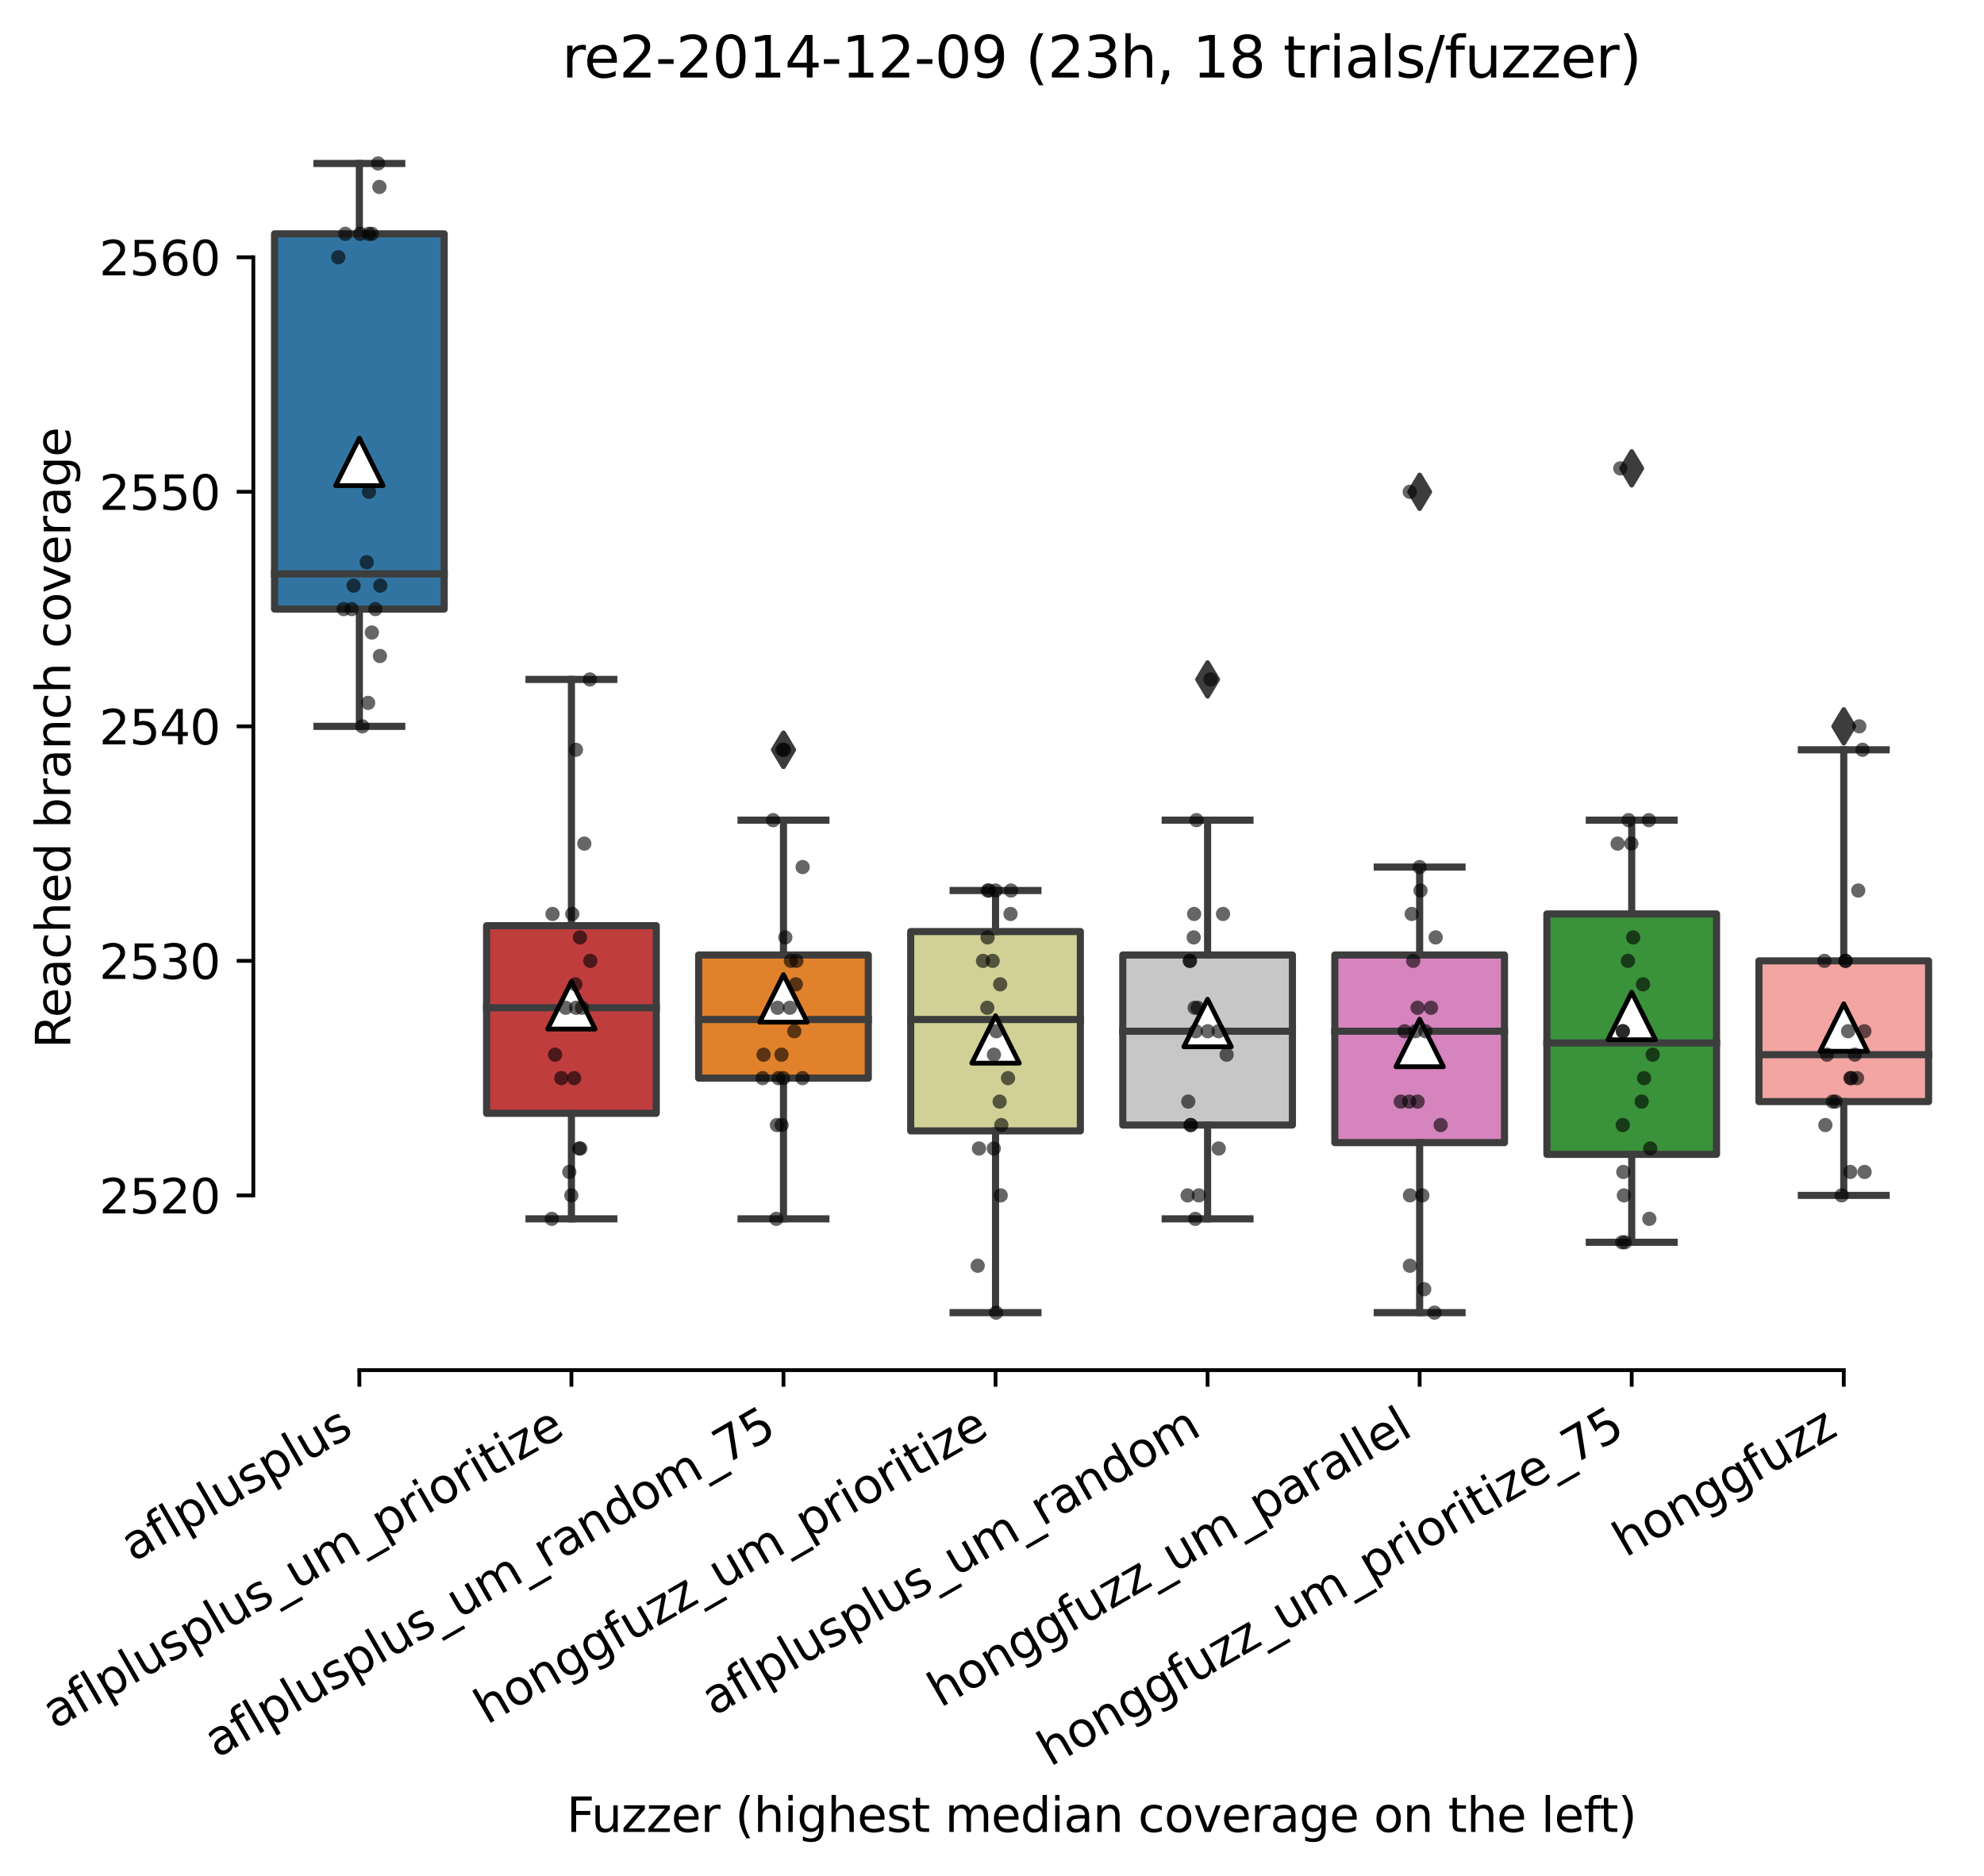 <?xml version="1.0" encoding="utf-8" standalone="no"?>
<!DOCTYPE svg PUBLIC "-//W3C//DTD SVG 1.1//EN"
  "http://www.w3.org/Graphics/SVG/1.1/DTD/svg11.dtd">
<svg xmlns:xlink="http://www.w3.org/1999/xlink" width="417.648pt" height="394.927pt" viewBox="0 0 417.648 394.927" xmlns="http://www.w3.org/2000/svg" version="1.1">
 <defs>
  <style type="text/css">*{stroke-linejoin: round; stroke-linecap: butt}</style>
 </defs>
 <g id="figure_1">
  <g id="patch_1">
   <path d="M 0 394.927 
L 417.648 394.927 
L 417.648 0 
L 0 0 
z
" style="fill: #ffffff"/>
  </g>
  <g id="axes_1">
   <g id="patch_2">
    <path d="M 53.328 288.43 
L 410.448 288.43 
L 410.448 22.318 
L 53.328 22.318 
z
" style="fill: #ffffff"/>
   </g>
   <g id="patch_3">
    <path d="M 57.792 128.22 
L 93.504 128.22 
L 93.504 49.226 
L 57.792 49.226 
L 57.792 128.22 
z
" clip-path="url(#p849eaf75f3)" style="fill: #3274a1; stroke: #3d3d3d; stroke-width: 1.5; stroke-linejoin: miter"/>
   </g>
   <g id="patch_4">
    <path d="M 102.432 234.368 
L 138.144 234.368 
L 138.144 194.871 
L 102.432 194.871 
L 102.432 234.368 
z
" clip-path="url(#p849eaf75f3)" style="fill: #c03d3e; stroke: #3d3d3d; stroke-width: 1.5; stroke-linejoin: miter"/>
   </g>
   <g id="patch_5">
    <path d="M 147.072 226.963 
L 182.784 226.963 
L 182.784 201.043 
L 147.072 201.043 
L 147.072 226.963 
z
" clip-path="url(#p849eaf75f3)" style="fill: #e1812c; stroke: #3d3d3d; stroke-width: 1.5; stroke-linejoin: miter"/>
   </g>
   <g id="patch_6">
    <path d="M 191.712 238.071 
L 227.424 238.071 
L 227.424 196.106 
L 191.712 196.106 
L 191.712 238.071 
z
" clip-path="url(#p849eaf75f3)" style="fill: #d1d197; stroke: #3d3d3d; stroke-width: 1.5; stroke-linejoin: miter"/>
   </g>
   <g id="patch_7">
    <path d="M 236.352 236.837 
L 272.064 236.837 
L 272.064 201.043 
L 236.352 201.043 
L 236.352 236.837 
z
" clip-path="url(#p849eaf75f3)" style="fill: #c7c7c7; stroke: #3d3d3d; stroke-width: 1.5; stroke-linejoin: miter"/>
   </g>
   <g id="patch_8">
    <path d="M 280.992 240.54 
L 316.704 240.54 
L 316.704 201.043 
L 280.992 201.043 
L 280.992 240.54 
z
" clip-path="url(#p849eaf75f3)" style="fill: #d684bd; stroke: #3d3d3d; stroke-width: 1.5; stroke-linejoin: miter"/>
   </g>
   <g id="patch_9">
    <path d="M 325.632 243.008 
L 361.344 243.008 
L 361.344 192.403 
L 325.632 192.403 
L 325.632 243.008 
z
" clip-path="url(#p849eaf75f3)" style="fill: #3a923a; stroke: #3d3d3d; stroke-width: 1.5; stroke-linejoin: miter"/>
   </g>
   <g id="patch_10">
    <path d="M 370.272 231.9 
L 405.984 231.9 
L 405.984 202.277 
L 370.272 202.277 
L 370.272 231.9 
z
" clip-path="url(#p849eaf75f3)" style="fill: #f2a5a3; stroke: #3d3d3d; stroke-width: 1.5; stroke-linejoin: miter"/>
   </g>
   <g id="matplotlib.axis_1">
    <g id="xtick_1">
     <g id="line2d_1">
      <defs>
       <path id="m6a3dc04965" d="M 0 0 
L 0 3.5 
" style="stroke: #000000; stroke-width: 0.8"/>
      </defs>
      <g>
       <use xlink:href="#m6a3dc04965" x="75.648" y="288.43" style="stroke: #000000; stroke-width: 0.8"/>
      </g>
     </g>
     <g id="text_1">
      <!-- aflplusplus -->
      <g transform="translate(28.039 328.897)rotate(-30)scale(0.1 -0.1)">
       <defs>
        <path id="DejaVuSans-61" d="M 2194 1759 
Q 1497 1759 1228 1600 
Q 959 1441 959 1056 
Q 959 750 1161 570 
Q 1363 391 1709 391 
Q 2188 391 2477 730 
Q 2766 1069 2766 1631 
L 2766 1759 
L 2194 1759 
z
M 3341 1997 
L 3341 0 
L 2766 0 
L 2766 531 
Q 2569 213 2275 61 
Q 1981 -91 1556 -91 
Q 1019 -91 701 211 
Q 384 513 384 1019 
Q 384 1609 779 1909 
Q 1175 2209 1959 2209 
L 2766 2209 
L 2766 2266 
Q 2766 2663 2505 2880 
Q 2244 3097 1772 3097 
Q 1472 3097 1187 3025 
Q 903 2953 641 2809 
L 641 3341 
Q 956 3463 1253 3523 
Q 1550 3584 1831 3584 
Q 2591 3584 2966 3190 
Q 3341 2797 3341 1997 
z
" transform="scale(0.016)"/>
        <path id="DejaVuSans-66" d="M 2375 4863 
L 2375 4384 
L 1825 4384 
Q 1516 4384 1395 4259 
Q 1275 4134 1275 3809 
L 1275 3500 
L 2222 3500 
L 2222 3053 
L 1275 3053 
L 1275 0 
L 697 0 
L 697 3053 
L 147 3053 
L 147 3500 
L 697 3500 
L 697 3744 
Q 697 4328 969 4595 
Q 1241 4863 1831 4863 
L 2375 4863 
z
" transform="scale(0.016)"/>
        <path id="DejaVuSans-6c" d="M 603 4863 
L 1178 4863 
L 1178 0 
L 603 0 
L 603 4863 
z
" transform="scale(0.016)"/>
        <path id="DejaVuSans-70" d="M 1159 525 
L 1159 -1331 
L 581 -1331 
L 581 3500 
L 1159 3500 
L 1159 2969 
Q 1341 3281 1617 3432 
Q 1894 3584 2278 3584 
Q 2916 3584 3314 3078 
Q 3713 2572 3713 1747 
Q 3713 922 3314 415 
Q 2916 -91 2278 -91 
Q 1894 -91 1617 61 
Q 1341 213 1159 525 
z
M 3116 1747 
Q 3116 2381 2855 2742 
Q 2594 3103 2138 3103 
Q 1681 3103 1420 2742 
Q 1159 2381 1159 1747 
Q 1159 1113 1420 752 
Q 1681 391 2138 391 
Q 2594 391 2855 752 
Q 3116 1113 3116 1747 
z
" transform="scale(0.016)"/>
        <path id="DejaVuSans-75" d="M 544 1381 
L 544 3500 
L 1119 3500 
L 1119 1403 
Q 1119 906 1312 657 
Q 1506 409 1894 409 
Q 2359 409 2629 706 
Q 2900 1003 2900 1516 
L 2900 3500 
L 3475 3500 
L 3475 0 
L 2900 0 
L 2900 538 
Q 2691 219 2414 64 
Q 2138 -91 1772 -91 
Q 1169 -91 856 284 
Q 544 659 544 1381 
z
M 1991 3584 
L 1991 3584 
z
" transform="scale(0.016)"/>
        <path id="DejaVuSans-73" d="M 2834 3397 
L 2834 2853 
Q 2591 2978 2328 3040 
Q 2066 3103 1784 3103 
Q 1356 3103 1142 2972 
Q 928 2841 928 2578 
Q 928 2378 1081 2264 
Q 1234 2150 1697 2047 
L 1894 2003 
Q 2506 1872 2764 1633 
Q 3022 1394 3022 966 
Q 3022 478 2636 193 
Q 2250 -91 1575 -91 
Q 1294 -91 989 -36 
Q 684 19 347 128 
L 347 722 
Q 666 556 975 473 
Q 1284 391 1588 391 
Q 1994 391 2212 530 
Q 2431 669 2431 922 
Q 2431 1156 2273 1281 
Q 2116 1406 1581 1522 
L 1381 1569 
Q 847 1681 609 1914 
Q 372 2147 372 2553 
Q 372 3047 722 3315 
Q 1072 3584 1716 3584 
Q 2034 3584 2315 3537 
Q 2597 3491 2834 3397 
z
" transform="scale(0.016)"/>
       </defs>
       <use xlink:href="#DejaVuSans-61"/>
       <use xlink:href="#DejaVuSans-66" x="61.279"/>
       <use xlink:href="#DejaVuSans-6c" x="96.484"/>
       <use xlink:href="#DejaVuSans-70" x="124.268"/>
       <use xlink:href="#DejaVuSans-6c" x="187.744"/>
       <use xlink:href="#DejaVuSans-75" x="215.527"/>
       <use xlink:href="#DejaVuSans-73" x="278.906"/>
       <use xlink:href="#DejaVuSans-70" x="331.006"/>
       <use xlink:href="#DejaVuSans-6c" x="394.482"/>
       <use xlink:href="#DejaVuSans-75" x="422.266"/>
       <use xlink:href="#DejaVuSans-73" x="485.645"/>
      </g>
     </g>
    </g>
    <g id="xtick_2">
     <g id="line2d_2">
      <g>
       <use xlink:href="#m6a3dc04965" x="120.288" y="288.43" style="stroke: #000000; stroke-width: 0.8"/>
      </g>
     </g>
     <g id="text_2">
      <!-- aflplusplus_um_prioritize -->
      <g transform="translate(11.552 364.109)rotate(-30)scale(0.1 -0.1)">
       <defs>
        <path id="DejaVuSans-5f" d="M 3263 -1063 
L 3263 -1509 
L -63 -1509 
L -63 -1063 
L 3263 -1063 
z
" transform="scale(0.016)"/>
        <path id="DejaVuSans-6d" d="M 3328 2828 
Q 3544 3216 3844 3400 
Q 4144 3584 4550 3584 
Q 5097 3584 5394 3201 
Q 5691 2819 5691 2113 
L 5691 0 
L 5113 0 
L 5113 2094 
Q 5113 2597 4934 2840 
Q 4756 3084 4391 3084 
Q 3944 3084 3684 2787 
Q 3425 2491 3425 1978 
L 3425 0 
L 2847 0 
L 2847 2094 
Q 2847 2600 2669 2842 
Q 2491 3084 2119 3084 
Q 1678 3084 1418 2786 
Q 1159 2488 1159 1978 
L 1159 0 
L 581 0 
L 581 3500 
L 1159 3500 
L 1159 2956 
Q 1356 3278 1631 3431 
Q 1906 3584 2284 3584 
Q 2666 3584 2933 3390 
Q 3200 3197 3328 2828 
z
" transform="scale(0.016)"/>
        <path id="DejaVuSans-72" d="M 2631 2963 
Q 2534 3019 2420 3045 
Q 2306 3072 2169 3072 
Q 1681 3072 1420 2755 
Q 1159 2438 1159 1844 
L 1159 0 
L 581 0 
L 581 3500 
L 1159 3500 
L 1159 2956 
Q 1341 3275 1631 3429 
Q 1922 3584 2338 3584 
Q 2397 3584 2469 3576 
Q 2541 3569 2628 3553 
L 2631 2963 
z
" transform="scale(0.016)"/>
        <path id="DejaVuSans-69" d="M 603 3500 
L 1178 3500 
L 1178 0 
L 603 0 
L 603 3500 
z
M 603 4863 
L 1178 4863 
L 1178 4134 
L 603 4134 
L 603 4863 
z
" transform="scale(0.016)"/>
        <path id="DejaVuSans-6f" d="M 1959 3097 
Q 1497 3097 1228 2736 
Q 959 2375 959 1747 
Q 959 1119 1226 758 
Q 1494 397 1959 397 
Q 2419 397 2687 759 
Q 2956 1122 2956 1747 
Q 2956 2369 2687 2733 
Q 2419 3097 1959 3097 
z
M 1959 3584 
Q 2709 3584 3137 3096 
Q 3566 2609 3566 1747 
Q 3566 888 3137 398 
Q 2709 -91 1959 -91 
Q 1206 -91 779 398 
Q 353 888 353 1747 
Q 353 2609 779 3096 
Q 1206 3584 1959 3584 
z
" transform="scale(0.016)"/>
        <path id="DejaVuSans-74" d="M 1172 4494 
L 1172 3500 
L 2356 3500 
L 2356 3053 
L 1172 3053 
L 1172 1153 
Q 1172 725 1289 603 
Q 1406 481 1766 481 
L 2356 481 
L 2356 0 
L 1766 0 
Q 1100 0 847 248 
Q 594 497 594 1153 
L 594 3053 
L 172 3053 
L 172 3500 
L 594 3500 
L 594 4494 
L 1172 4494 
z
" transform="scale(0.016)"/>
        <path id="DejaVuSans-7a" d="M 353 3500 
L 3084 3500 
L 3084 2975 
L 922 459 
L 3084 459 
L 3084 0 
L 275 0 
L 275 525 
L 2438 3041 
L 353 3041 
L 353 3500 
z
" transform="scale(0.016)"/>
        <path id="DejaVuSans-65" d="M 3597 1894 
L 3597 1613 
L 953 1613 
Q 991 1019 1311 708 
Q 1631 397 2203 397 
Q 2534 397 2845 478 
Q 3156 559 3463 722 
L 3463 178 
Q 3153 47 2828 -22 
Q 2503 -91 2169 -91 
Q 1331 -91 842 396 
Q 353 884 353 1716 
Q 353 2575 817 3079 
Q 1281 3584 2069 3584 
Q 2775 3584 3186 3129 
Q 3597 2675 3597 1894 
z
M 3022 2063 
Q 3016 2534 2758 2815 
Q 2500 3097 2075 3097 
Q 1594 3097 1305 2825 
Q 1016 2553 972 2059 
L 3022 2063 
z
" transform="scale(0.016)"/>
       </defs>
       <use xlink:href="#DejaVuSans-61"/>
       <use xlink:href="#DejaVuSans-66" x="61.279"/>
       <use xlink:href="#DejaVuSans-6c" x="96.484"/>
       <use xlink:href="#DejaVuSans-70" x="124.268"/>
       <use xlink:href="#DejaVuSans-6c" x="187.744"/>
       <use xlink:href="#DejaVuSans-75" x="215.527"/>
       <use xlink:href="#DejaVuSans-73" x="278.906"/>
       <use xlink:href="#DejaVuSans-70" x="331.006"/>
       <use xlink:href="#DejaVuSans-6c" x="394.482"/>
       <use xlink:href="#DejaVuSans-75" x="422.266"/>
       <use xlink:href="#DejaVuSans-73" x="485.645"/>
       <use xlink:href="#DejaVuSans-5f" x="537.744"/>
       <use xlink:href="#DejaVuSans-75" x="587.744"/>
       <use xlink:href="#DejaVuSans-6d" x="651.123"/>
       <use xlink:href="#DejaVuSans-5f" x="748.535"/>
       <use xlink:href="#DejaVuSans-70" x="798.535"/>
       <use xlink:href="#DejaVuSans-72" x="862.012"/>
       <use xlink:href="#DejaVuSans-69" x="903.125"/>
       <use xlink:href="#DejaVuSans-6f" x="930.908"/>
       <use xlink:href="#DejaVuSans-72" x="992.09"/>
       <use xlink:href="#DejaVuSans-69" x="1033.203"/>
       <use xlink:href="#DejaVuSans-74" x="1060.986"/>
       <use xlink:href="#DejaVuSans-69" x="1100.195"/>
       <use xlink:href="#DejaVuSans-7a" x="1127.979"/>
       <use xlink:href="#DejaVuSans-65" x="1180.469"/>
      </g>
     </g>
    </g>
    <g id="xtick_3">
     <g id="line2d_3">
      <g>
       <use xlink:href="#m6a3dc04965" x="164.928" y="288.43" style="stroke: #000000; stroke-width: 0.8"/>
      </g>
     </g>
     <g id="text_3">
      <!-- aflplusplus_um_random_75 -->
      <g transform="translate(45.657 370.191)rotate(-30)scale(0.1 -0.1)">
       <defs>
        <path id="DejaVuSans-6e" d="M 3513 2113 
L 3513 0 
L 2938 0 
L 2938 2094 
Q 2938 2591 2744 2837 
Q 2550 3084 2163 3084 
Q 1697 3084 1428 2787 
Q 1159 2491 1159 1978 
L 1159 0 
L 581 0 
L 581 3500 
L 1159 3500 
L 1159 2956 
Q 1366 3272 1645 3428 
Q 1925 3584 2291 3584 
Q 2894 3584 3203 3211 
Q 3513 2838 3513 2113 
z
" transform="scale(0.016)"/>
        <path id="DejaVuSans-64" d="M 2906 2969 
L 2906 4863 
L 3481 4863 
L 3481 0 
L 2906 0 
L 2906 525 
Q 2725 213 2448 61 
Q 2172 -91 1784 -91 
Q 1150 -91 751 415 
Q 353 922 353 1747 
Q 353 2572 751 3078 
Q 1150 3584 1784 3584 
Q 2172 3584 2448 3432 
Q 2725 3281 2906 2969 
z
M 947 1747 
Q 947 1113 1208 752 
Q 1469 391 1925 391 
Q 2381 391 2643 752 
Q 2906 1113 2906 1747 
Q 2906 2381 2643 2742 
Q 2381 3103 1925 3103 
Q 1469 3103 1208 2742 
Q 947 2381 947 1747 
z
" transform="scale(0.016)"/>
        <path id="DejaVuSans-37" d="M 525 4666 
L 3525 4666 
L 3525 4397 
L 1831 0 
L 1172 0 
L 2766 4134 
L 525 4134 
L 525 4666 
z
" transform="scale(0.016)"/>
        <path id="DejaVuSans-35" d="M 691 4666 
L 3169 4666 
L 3169 4134 
L 1269 4134 
L 1269 2991 
Q 1406 3038 1543 3061 
Q 1681 3084 1819 3084 
Q 2600 3084 3056 2656 
Q 3513 2228 3513 1497 
Q 3513 744 3044 326 
Q 2575 -91 1722 -91 
Q 1428 -91 1123 -41 
Q 819 9 494 109 
L 494 744 
Q 775 591 1075 516 
Q 1375 441 1709 441 
Q 2250 441 2565 725 
Q 2881 1009 2881 1497 
Q 2881 1984 2565 2268 
Q 2250 2553 1709 2553 
Q 1456 2553 1204 2497 
Q 953 2441 691 2322 
L 691 4666 
z
" transform="scale(0.016)"/>
       </defs>
       <use xlink:href="#DejaVuSans-61"/>
       <use xlink:href="#DejaVuSans-66" x="61.279"/>
       <use xlink:href="#DejaVuSans-6c" x="96.484"/>
       <use xlink:href="#DejaVuSans-70" x="124.268"/>
       <use xlink:href="#DejaVuSans-6c" x="187.744"/>
       <use xlink:href="#DejaVuSans-75" x="215.527"/>
       <use xlink:href="#DejaVuSans-73" x="278.906"/>
       <use xlink:href="#DejaVuSans-70" x="331.006"/>
       <use xlink:href="#DejaVuSans-6c" x="394.482"/>
       <use xlink:href="#DejaVuSans-75" x="422.266"/>
       <use xlink:href="#DejaVuSans-73" x="485.645"/>
       <use xlink:href="#DejaVuSans-5f" x="537.744"/>
       <use xlink:href="#DejaVuSans-75" x="587.744"/>
       <use xlink:href="#DejaVuSans-6d" x="651.123"/>
       <use xlink:href="#DejaVuSans-5f" x="748.535"/>
       <use xlink:href="#DejaVuSans-72" x="798.535"/>
       <use xlink:href="#DejaVuSans-61" x="839.648"/>
       <use xlink:href="#DejaVuSans-6e" x="900.928"/>
       <use xlink:href="#DejaVuSans-64" x="964.307"/>
       <use xlink:href="#DejaVuSans-6f" x="1027.783"/>
       <use xlink:href="#DejaVuSans-6d" x="1088.965"/>
       <use xlink:href="#DejaVuSans-5f" x="1186.377"/>
       <use xlink:href="#DejaVuSans-37" x="1236.377"/>
       <use xlink:href="#DejaVuSans-35" x="1300"/>
      </g>
     </g>
    </g>
    <g id="xtick_4">
     <g id="line2d_4">
      <g>
       <use xlink:href="#m6a3dc04965" x="209.568" y="288.43" style="stroke: #000000; stroke-width: 0.8"/>
      </g>
     </g>
     <g id="text_4">
      <!-- honggfuzz_um_prioritize -->
      <g transform="translate(102.501 363.145)rotate(-30)scale(0.1 -0.1)">
       <defs>
        <path id="DejaVuSans-68" d="M 3513 2113 
L 3513 0 
L 2938 0 
L 2938 2094 
Q 2938 2591 2744 2837 
Q 2550 3084 2163 3084 
Q 1697 3084 1428 2787 
Q 1159 2491 1159 1978 
L 1159 0 
L 581 0 
L 581 4863 
L 1159 4863 
L 1159 2956 
Q 1366 3272 1645 3428 
Q 1925 3584 2291 3584 
Q 2894 3584 3203 3211 
Q 3513 2838 3513 2113 
z
" transform="scale(0.016)"/>
        <path id="DejaVuSans-67" d="M 2906 1791 
Q 2906 2416 2648 2759 
Q 2391 3103 1925 3103 
Q 1463 3103 1205 2759 
Q 947 2416 947 1791 
Q 947 1169 1205 825 
Q 1463 481 1925 481 
Q 2391 481 2648 825 
Q 2906 1169 2906 1791 
z
M 3481 434 
Q 3481 -459 3084 -895 
Q 2688 -1331 1869 -1331 
Q 1566 -1331 1297 -1286 
Q 1028 -1241 775 -1147 
L 775 -588 
Q 1028 -725 1275 -790 
Q 1522 -856 1778 -856 
Q 2344 -856 2625 -561 
Q 2906 -266 2906 331 
L 2906 616 
Q 2728 306 2450 153 
Q 2172 0 1784 0 
Q 1141 0 747 490 
Q 353 981 353 1791 
Q 353 2603 747 3093 
Q 1141 3584 1784 3584 
Q 2172 3584 2450 3431 
Q 2728 3278 2906 2969 
L 2906 3500 
L 3481 3500 
L 3481 434 
z
" transform="scale(0.016)"/>
       </defs>
       <use xlink:href="#DejaVuSans-68"/>
       <use xlink:href="#DejaVuSans-6f" x="63.379"/>
       <use xlink:href="#DejaVuSans-6e" x="124.561"/>
       <use xlink:href="#DejaVuSans-67" x="187.939"/>
       <use xlink:href="#DejaVuSans-67" x="251.416"/>
       <use xlink:href="#DejaVuSans-66" x="314.893"/>
       <use xlink:href="#DejaVuSans-75" x="350.098"/>
       <use xlink:href="#DejaVuSans-7a" x="413.477"/>
       <use xlink:href="#DejaVuSans-7a" x="465.967"/>
       <use xlink:href="#DejaVuSans-5f" x="518.457"/>
       <use xlink:href="#DejaVuSans-75" x="568.457"/>
       <use xlink:href="#DejaVuSans-6d" x="631.836"/>
       <use xlink:href="#DejaVuSans-5f" x="729.248"/>
       <use xlink:href="#DejaVuSans-70" x="779.248"/>
       <use xlink:href="#DejaVuSans-72" x="842.725"/>
       <use xlink:href="#DejaVuSans-69" x="883.838"/>
       <use xlink:href="#DejaVuSans-6f" x="911.621"/>
       <use xlink:href="#DejaVuSans-72" x="972.803"/>
       <use xlink:href="#DejaVuSans-69" x="1013.916"/>
       <use xlink:href="#DejaVuSans-74" x="1041.699"/>
       <use xlink:href="#DejaVuSans-69" x="1080.908"/>
       <use xlink:href="#DejaVuSans-7a" x="1108.691"/>
       <use xlink:href="#DejaVuSans-65" x="1161.182"/>
      </g>
     </g>
    </g>
    <g id="xtick_5">
     <g id="line2d_5">
      <g>
       <use xlink:href="#m6a3dc04965" x="254.208" y="288.43" style="stroke: #000000; stroke-width: 0.8"/>
      </g>
     </g>
     <g id="text_5">
      <!-- aflplusplus_um_random -->
      <g transform="translate(150.287 361.329)rotate(-30)scale(0.1 -0.1)">
       <use xlink:href="#DejaVuSans-61"/>
       <use xlink:href="#DejaVuSans-66" x="61.279"/>
       <use xlink:href="#DejaVuSans-6c" x="96.484"/>
       <use xlink:href="#DejaVuSans-70" x="124.268"/>
       <use xlink:href="#DejaVuSans-6c" x="187.744"/>
       <use xlink:href="#DejaVuSans-75" x="215.527"/>
       <use xlink:href="#DejaVuSans-73" x="278.906"/>
       <use xlink:href="#DejaVuSans-70" x="331.006"/>
       <use xlink:href="#DejaVuSans-6c" x="394.482"/>
       <use xlink:href="#DejaVuSans-75" x="422.266"/>
       <use xlink:href="#DejaVuSans-73" x="485.645"/>
       <use xlink:href="#DejaVuSans-5f" x="537.744"/>
       <use xlink:href="#DejaVuSans-75" x="587.744"/>
       <use xlink:href="#DejaVuSans-6d" x="651.123"/>
       <use xlink:href="#DejaVuSans-5f" x="748.535"/>
       <use xlink:href="#DejaVuSans-72" x="798.535"/>
       <use xlink:href="#DejaVuSans-61" x="839.648"/>
       <use xlink:href="#DejaVuSans-6e" x="900.928"/>
       <use xlink:href="#DejaVuSans-64" x="964.307"/>
       <use xlink:href="#DejaVuSans-6f" x="1027.783"/>
       <use xlink:href="#DejaVuSans-6d" x="1088.965"/>
      </g>
     </g>
    </g>
    <g id="xtick_6">
     <g id="line2d_6">
      <g>
       <use xlink:href="#m6a3dc04965" x="298.848" y="288.43" style="stroke: #000000; stroke-width: 0.8"/>
      </g>
     </g>
     <g id="text_6">
      <!-- honggfuzz_um_parallel -->
      <g transform="translate(197.967 359.574)rotate(-30)scale(0.1 -0.1)">
       <use xlink:href="#DejaVuSans-68"/>
       <use xlink:href="#DejaVuSans-6f" x="63.379"/>
       <use xlink:href="#DejaVuSans-6e" x="124.561"/>
       <use xlink:href="#DejaVuSans-67" x="187.939"/>
       <use xlink:href="#DejaVuSans-67" x="251.416"/>
       <use xlink:href="#DejaVuSans-66" x="314.893"/>
       <use xlink:href="#DejaVuSans-75" x="350.098"/>
       <use xlink:href="#DejaVuSans-7a" x="413.477"/>
       <use xlink:href="#DejaVuSans-7a" x="465.967"/>
       <use xlink:href="#DejaVuSans-5f" x="518.457"/>
       <use xlink:href="#DejaVuSans-75" x="568.457"/>
       <use xlink:href="#DejaVuSans-6d" x="631.836"/>
       <use xlink:href="#DejaVuSans-5f" x="729.248"/>
       <use xlink:href="#DejaVuSans-70" x="779.248"/>
       <use xlink:href="#DejaVuSans-61" x="842.725"/>
       <use xlink:href="#DejaVuSans-72" x="904.004"/>
       <use xlink:href="#DejaVuSans-61" x="945.117"/>
       <use xlink:href="#DejaVuSans-6c" x="1006.396"/>
       <use xlink:href="#DejaVuSans-6c" x="1034.18"/>
       <use xlink:href="#DejaVuSans-65" x="1061.963"/>
       <use xlink:href="#DejaVuSans-6c" x="1123.486"/>
      </g>
     </g>
    </g>
    <g id="xtick_7">
     <g id="line2d_7">
      <g>
       <use xlink:href="#m6a3dc04965" x="343.488" y="288.43" style="stroke: #000000; stroke-width: 0.8"/>
      </g>
     </g>
     <g id="text_7">
      <!-- honggfuzz_um_prioritize_75 -->
      <g transform="translate(221.071 372.007)rotate(-30)scale(0.1 -0.1)">
       <use xlink:href="#DejaVuSans-68"/>
       <use xlink:href="#DejaVuSans-6f" x="63.379"/>
       <use xlink:href="#DejaVuSans-6e" x="124.561"/>
       <use xlink:href="#DejaVuSans-67" x="187.939"/>
       <use xlink:href="#DejaVuSans-67" x="251.416"/>
       <use xlink:href="#DejaVuSans-66" x="314.893"/>
       <use xlink:href="#DejaVuSans-75" x="350.098"/>
       <use xlink:href="#DejaVuSans-7a" x="413.477"/>
       <use xlink:href="#DejaVuSans-7a" x="465.967"/>
       <use xlink:href="#DejaVuSans-5f" x="518.457"/>
       <use xlink:href="#DejaVuSans-75" x="568.457"/>
       <use xlink:href="#DejaVuSans-6d" x="631.836"/>
       <use xlink:href="#DejaVuSans-5f" x="729.248"/>
       <use xlink:href="#DejaVuSans-70" x="779.248"/>
       <use xlink:href="#DejaVuSans-72" x="842.725"/>
       <use xlink:href="#DejaVuSans-69" x="883.838"/>
       <use xlink:href="#DejaVuSans-6f" x="911.621"/>
       <use xlink:href="#DejaVuSans-72" x="972.803"/>
       <use xlink:href="#DejaVuSans-69" x="1013.916"/>
       <use xlink:href="#DejaVuSans-74" x="1041.699"/>
       <use xlink:href="#DejaVuSans-69" x="1080.908"/>
       <use xlink:href="#DejaVuSans-7a" x="1108.691"/>
       <use xlink:href="#DejaVuSans-65" x="1161.182"/>
       <use xlink:href="#DejaVuSans-5f" x="1222.705"/>
       <use xlink:href="#DejaVuSans-37" x="1272.705"/>
       <use xlink:href="#DejaVuSans-35" x="1336.328"/>
      </g>
     </g>
    </g>
    <g id="xtick_8">
     <g id="line2d_8">
      <g>
       <use xlink:href="#m6a3dc04965" x="388.128" y="288.43" style="stroke: #000000; stroke-width: 0.8"/>
      </g>
     </g>
     <g id="text_8">
      <!-- honggfuzz -->
      <g transform="translate(342.189 327.933)rotate(-30)scale(0.1 -0.1)">
       <use xlink:href="#DejaVuSans-68"/>
       <use xlink:href="#DejaVuSans-6f" x="63.379"/>
       <use xlink:href="#DejaVuSans-6e" x="124.561"/>
       <use xlink:href="#DejaVuSans-67" x="187.939"/>
       <use xlink:href="#DejaVuSans-67" x="251.416"/>
       <use xlink:href="#DejaVuSans-66" x="314.893"/>
       <use xlink:href="#DejaVuSans-75" x="350.098"/>
       <use xlink:href="#DejaVuSans-7a" x="413.477"/>
       <use xlink:href="#DejaVuSans-7a" x="465.967"/>
      </g>
     </g>
    </g>
    <g id="text_9">
     <!-- Fuzzer (highest median coverage on the left) -->
     <g transform="translate(119.27 385.648)scale(0.1 -0.1)">
      <defs>
       <path id="DejaVuSans-46" d="M 628 4666 
L 3309 4666 
L 3309 4134 
L 1259 4134 
L 1259 2759 
L 3109 2759 
L 3109 2228 
L 1259 2228 
L 1259 0 
L 628 0 
L 628 4666 
z
" transform="scale(0.016)"/>
       <path id="DejaVuSans-20" transform="scale(0.016)"/>
       <path id="DejaVuSans-28" d="M 1984 4856 
Q 1566 4138 1362 3434 
Q 1159 2731 1159 2009 
Q 1159 1288 1364 580 
Q 1569 -128 1984 -844 
L 1484 -844 
Q 1016 -109 783 600 
Q 550 1309 550 2009 
Q 550 2706 781 3412 
Q 1013 4119 1484 4856 
L 1984 4856 
z
" transform="scale(0.016)"/>
       <path id="DejaVuSans-63" d="M 3122 3366 
L 3122 2828 
Q 2878 2963 2633 3030 
Q 2388 3097 2138 3097 
Q 1578 3097 1268 2742 
Q 959 2388 959 1747 
Q 959 1106 1268 751 
Q 1578 397 2138 397 
Q 2388 397 2633 464 
Q 2878 531 3122 666 
L 3122 134 
Q 2881 22 2623 -34 
Q 2366 -91 2075 -91 
Q 1284 -91 818 406 
Q 353 903 353 1747 
Q 353 2603 823 3093 
Q 1294 3584 2113 3584 
Q 2378 3584 2631 3529 
Q 2884 3475 3122 3366 
z
" transform="scale(0.016)"/>
       <path id="DejaVuSans-76" d="M 191 3500 
L 800 3500 
L 1894 563 
L 2988 3500 
L 3597 3500 
L 2284 0 
L 1503 0 
L 191 3500 
z
" transform="scale(0.016)"/>
       <path id="DejaVuSans-29" d="M 513 4856 
L 1013 4856 
Q 1481 4119 1714 3412 
Q 1947 2706 1947 2009 
Q 1947 1309 1714 600 
Q 1481 -109 1013 -844 
L 513 -844 
Q 928 -128 1133 580 
Q 1338 1288 1338 2009 
Q 1338 2731 1133 3434 
Q 928 4138 513 4856 
z
" transform="scale(0.016)"/>
      </defs>
      <use xlink:href="#DejaVuSans-46"/>
      <use xlink:href="#DejaVuSans-75" x="52.02"/>
      <use xlink:href="#DejaVuSans-7a" x="115.398"/>
      <use xlink:href="#DejaVuSans-7a" x="167.889"/>
      <use xlink:href="#DejaVuSans-65" x="220.379"/>
      <use xlink:href="#DejaVuSans-72" x="281.902"/>
      <use xlink:href="#DejaVuSans-20" x="323.016"/>
      <use xlink:href="#DejaVuSans-28" x="354.803"/>
      <use xlink:href="#DejaVuSans-68" x="393.816"/>
      <use xlink:href="#DejaVuSans-69" x="457.195"/>
      <use xlink:href="#DejaVuSans-67" x="484.979"/>
      <use xlink:href="#DejaVuSans-68" x="548.455"/>
      <use xlink:href="#DejaVuSans-65" x="611.834"/>
      <use xlink:href="#DejaVuSans-73" x="673.357"/>
      <use xlink:href="#DejaVuSans-74" x="725.457"/>
      <use xlink:href="#DejaVuSans-20" x="764.666"/>
      <use xlink:href="#DejaVuSans-6d" x="796.453"/>
      <use xlink:href="#DejaVuSans-65" x="893.865"/>
      <use xlink:href="#DejaVuSans-64" x="955.389"/>
      <use xlink:href="#DejaVuSans-69" x="1018.865"/>
      <use xlink:href="#DejaVuSans-61" x="1046.648"/>
      <use xlink:href="#DejaVuSans-6e" x="1107.928"/>
      <use xlink:href="#DejaVuSans-20" x="1171.307"/>
      <use xlink:href="#DejaVuSans-63" x="1203.094"/>
      <use xlink:href="#DejaVuSans-6f" x="1258.074"/>
      <use xlink:href="#DejaVuSans-76" x="1319.256"/>
      <use xlink:href="#DejaVuSans-65" x="1378.436"/>
      <use xlink:href="#DejaVuSans-72" x="1439.959"/>
      <use xlink:href="#DejaVuSans-61" x="1481.072"/>
      <use xlink:href="#DejaVuSans-67" x="1542.352"/>
      <use xlink:href="#DejaVuSans-65" x="1605.828"/>
      <use xlink:href="#DejaVuSans-20" x="1667.352"/>
      <use xlink:href="#DejaVuSans-6f" x="1699.139"/>
      <use xlink:href="#DejaVuSans-6e" x="1760.32"/>
      <use xlink:href="#DejaVuSans-20" x="1823.699"/>
      <use xlink:href="#DejaVuSans-74" x="1855.486"/>
      <use xlink:href="#DejaVuSans-68" x="1894.695"/>
      <use xlink:href="#DejaVuSans-65" x="1958.074"/>
      <use xlink:href="#DejaVuSans-20" x="2019.598"/>
      <use xlink:href="#DejaVuSans-6c" x="2051.385"/>
      <use xlink:href="#DejaVuSans-65" x="2079.168"/>
      <use xlink:href="#DejaVuSans-66" x="2140.691"/>
      <use xlink:href="#DejaVuSans-74" x="2174.146"/>
      <use xlink:href="#DejaVuSans-29" x="2213.355"/>
     </g>
    </g>
   </g>
   <g id="matplotlib.axis_2">
    <g id="ytick_1">
     <g id="line2d_9">
      <defs>
       <path id="m08ed2aff30" d="M 0 0 
L -3.5 0 
" style="stroke: #000000; stroke-width: 0.8"/>
      </defs>
      <g>
       <use xlink:href="#m08ed2aff30" x="53.328" y="251.648" style="stroke: #000000; stroke-width: 0.8"/>
      </g>
     </g>
     <g id="text_10">
      <!-- 2520 -->
      <g transform="translate(20.878 255.448)scale(0.1 -0.1)">
       <defs>
        <path id="DejaVuSans-32" d="M 1228 531 
L 3431 531 
L 3431 0 
L 469 0 
L 469 531 
Q 828 903 1448 1529 
Q 2069 2156 2228 2338 
Q 2531 2678 2651 2914 
Q 2772 3150 2772 3378 
Q 2772 3750 2511 3984 
Q 2250 4219 1831 4219 
Q 1534 4219 1204 4116 
Q 875 4013 500 3803 
L 500 4441 
Q 881 4594 1212 4672 
Q 1544 4750 1819 4750 
Q 2544 4750 2975 4387 
Q 3406 4025 3406 3419 
Q 3406 3131 3298 2873 
Q 3191 2616 2906 2266 
Q 2828 2175 2409 1742 
Q 1991 1309 1228 531 
z
" transform="scale(0.016)"/>
        <path id="DejaVuSans-30" d="M 2034 4250 
Q 1547 4250 1301 3770 
Q 1056 3291 1056 2328 
Q 1056 1369 1301 889 
Q 1547 409 2034 409 
Q 2525 409 2770 889 
Q 3016 1369 3016 2328 
Q 3016 3291 2770 3770 
Q 2525 4250 2034 4250 
z
M 2034 4750 
Q 2819 4750 3233 4129 
Q 3647 3509 3647 2328 
Q 3647 1150 3233 529 
Q 2819 -91 2034 -91 
Q 1250 -91 836 529 
Q 422 1150 422 2328 
Q 422 3509 836 4129 
Q 1250 4750 2034 4750 
z
" transform="scale(0.016)"/>
       </defs>
       <use xlink:href="#DejaVuSans-32"/>
       <use xlink:href="#DejaVuSans-35" x="63.623"/>
       <use xlink:href="#DejaVuSans-32" x="127.246"/>
       <use xlink:href="#DejaVuSans-30" x="190.869"/>
      </g>
     </g>
    </g>
    <g id="ytick_2">
     <g id="line2d_10">
      <g>
       <use xlink:href="#m08ed2aff30" x="53.328" y="202.277" style="stroke: #000000; stroke-width: 0.8"/>
      </g>
     </g>
     <g id="text_11">
      <!-- 2530 -->
      <g transform="translate(20.878 206.076)scale(0.1 -0.1)">
       <defs>
        <path id="DejaVuSans-33" d="M 2597 2516 
Q 3050 2419 3304 2112 
Q 3559 1806 3559 1356 
Q 3559 666 3084 287 
Q 2609 -91 1734 -91 
Q 1441 -91 1130 -33 
Q 819 25 488 141 
L 488 750 
Q 750 597 1062 519 
Q 1375 441 1716 441 
Q 2309 441 2620 675 
Q 2931 909 2931 1356 
Q 2931 1769 2642 2001 
Q 2353 2234 1838 2234 
L 1294 2234 
L 1294 2753 
L 1863 2753 
Q 2328 2753 2575 2939 
Q 2822 3125 2822 3475 
Q 2822 3834 2567 4026 
Q 2313 4219 1838 4219 
Q 1578 4219 1281 4162 
Q 984 4106 628 3988 
L 628 4550 
Q 988 4650 1302 4700 
Q 1616 4750 1894 4750 
Q 2613 4750 3031 4423 
Q 3450 4097 3450 3541 
Q 3450 3153 3228 2886 
Q 3006 2619 2597 2516 
z
" transform="scale(0.016)"/>
       </defs>
       <use xlink:href="#DejaVuSans-32"/>
       <use xlink:href="#DejaVuSans-35" x="63.623"/>
       <use xlink:href="#DejaVuSans-33" x="127.246"/>
       <use xlink:href="#DejaVuSans-30" x="190.869"/>
      </g>
     </g>
    </g>
    <g id="ytick_3">
     <g id="line2d_11">
      <g>
       <use xlink:href="#m08ed2aff30" x="53.328" y="152.906" style="stroke: #000000; stroke-width: 0.8"/>
      </g>
     </g>
     <g id="text_12">
      <!-- 2540 -->
      <g transform="translate(20.878 156.705)scale(0.1 -0.1)">
       <defs>
        <path id="DejaVuSans-34" d="M 2419 4116 
L 825 1625 
L 2419 1625 
L 2419 4116 
z
M 2253 4666 
L 3047 4666 
L 3047 1625 
L 3713 1625 
L 3713 1100 
L 3047 1100 
L 3047 0 
L 2419 0 
L 2419 1100 
L 313 1100 
L 313 1709 
L 2253 4666 
z
" transform="scale(0.016)"/>
       </defs>
       <use xlink:href="#DejaVuSans-32"/>
       <use xlink:href="#DejaVuSans-35" x="63.623"/>
       <use xlink:href="#DejaVuSans-34" x="127.246"/>
       <use xlink:href="#DejaVuSans-30" x="190.869"/>
      </g>
     </g>
    </g>
    <g id="ytick_4">
     <g id="line2d_12">
      <g>
       <use xlink:href="#m08ed2aff30" x="53.328" y="103.534" style="stroke: #000000; stroke-width: 0.8"/>
      </g>
     </g>
     <g id="text_13">
      <!-- 2550 -->
      <g transform="translate(20.878 107.333)scale(0.1 -0.1)">
       <use xlink:href="#DejaVuSans-32"/>
       <use xlink:href="#DejaVuSans-35" x="63.623"/>
       <use xlink:href="#DejaVuSans-35" x="127.246"/>
       <use xlink:href="#DejaVuSans-30" x="190.869"/>
      </g>
     </g>
    </g>
    <g id="ytick_5">
     <g id="line2d_13">
      <g>
       <use xlink:href="#m08ed2aff30" x="53.328" y="54.163" style="stroke: #000000; stroke-width: 0.8"/>
      </g>
     </g>
     <g id="text_14">
      <!-- 2560 -->
      <g transform="translate(20.878 57.962)scale(0.1 -0.1)">
       <defs>
        <path id="DejaVuSans-36" d="M 2113 2584 
Q 1688 2584 1439 2293 
Q 1191 2003 1191 1497 
Q 1191 994 1439 701 
Q 1688 409 2113 409 
Q 2538 409 2786 701 
Q 3034 994 3034 1497 
Q 3034 2003 2786 2293 
Q 2538 2584 2113 2584 
z
M 3366 4563 
L 3366 3988 
Q 3128 4100 2886 4159 
Q 2644 4219 2406 4219 
Q 1781 4219 1451 3797 
Q 1122 3375 1075 2522 
Q 1259 2794 1537 2939 
Q 1816 3084 2150 3084 
Q 2853 3084 3261 2657 
Q 3669 2231 3669 1497 
Q 3669 778 3244 343 
Q 2819 -91 2113 -91 
Q 1303 -91 875 529 
Q 447 1150 447 2328 
Q 447 3434 972 4092 
Q 1497 4750 2381 4750 
Q 2619 4750 2861 4703 
Q 3103 4656 3366 4563 
z
" transform="scale(0.016)"/>
       </defs>
       <use xlink:href="#DejaVuSans-32"/>
       <use xlink:href="#DejaVuSans-35" x="63.623"/>
       <use xlink:href="#DejaVuSans-36" x="127.246"/>
       <use xlink:href="#DejaVuSans-30" x="190.869"/>
      </g>
     </g>
    </g>
    <g id="text_15">
     <!-- Reached branch coverage -->
     <g transform="translate(14.798 220.706)rotate(-90)scale(0.1 -0.1)">
      <defs>
       <path id="DejaVuSans-52" d="M 2841 2188 
Q 3044 2119 3236 1894 
Q 3428 1669 3622 1275 
L 4263 0 
L 3584 0 
L 2988 1197 
Q 2756 1666 2539 1819 
Q 2322 1972 1947 1972 
L 1259 1972 
L 1259 0 
L 628 0 
L 628 4666 
L 2053 4666 
Q 2853 4666 3247 4331 
Q 3641 3997 3641 3322 
Q 3641 2881 3436 2590 
Q 3231 2300 2841 2188 
z
M 1259 4147 
L 1259 2491 
L 2053 2491 
Q 2509 2491 2742 2702 
Q 2975 2913 2975 3322 
Q 2975 3731 2742 3939 
Q 2509 4147 2053 4147 
L 1259 4147 
z
" transform="scale(0.016)"/>
       <path id="DejaVuSans-62" d="M 3116 1747 
Q 3116 2381 2855 2742 
Q 2594 3103 2138 3103 
Q 1681 3103 1420 2742 
Q 1159 2381 1159 1747 
Q 1159 1113 1420 752 
Q 1681 391 2138 391 
Q 2594 391 2855 752 
Q 3116 1113 3116 1747 
z
M 1159 2969 
Q 1341 3281 1617 3432 
Q 1894 3584 2278 3584 
Q 2916 3584 3314 3078 
Q 3713 2572 3713 1747 
Q 3713 922 3314 415 
Q 2916 -91 2278 -91 
Q 1894 -91 1617 61 
Q 1341 213 1159 525 
L 1159 0 
L 581 0 
L 581 4863 
L 1159 4863 
L 1159 2969 
z
" transform="scale(0.016)"/>
      </defs>
      <use xlink:href="#DejaVuSans-52"/>
      <use xlink:href="#DejaVuSans-65" x="64.982"/>
      <use xlink:href="#DejaVuSans-61" x="126.506"/>
      <use xlink:href="#DejaVuSans-63" x="187.785"/>
      <use xlink:href="#DejaVuSans-68" x="242.766"/>
      <use xlink:href="#DejaVuSans-65" x="306.145"/>
      <use xlink:href="#DejaVuSans-64" x="367.668"/>
      <use xlink:href="#DejaVuSans-20" x="431.145"/>
      <use xlink:href="#DejaVuSans-62" x="462.932"/>
      <use xlink:href="#DejaVuSans-72" x="526.408"/>
      <use xlink:href="#DejaVuSans-61" x="567.521"/>
      <use xlink:href="#DejaVuSans-6e" x="628.801"/>
      <use xlink:href="#DejaVuSans-63" x="692.18"/>
      <use xlink:href="#DejaVuSans-68" x="747.16"/>
      <use xlink:href="#DejaVuSans-20" x="810.539"/>
      <use xlink:href="#DejaVuSans-63" x="842.326"/>
      <use xlink:href="#DejaVuSans-6f" x="897.307"/>
      <use xlink:href="#DejaVuSans-76" x="958.488"/>
      <use xlink:href="#DejaVuSans-65" x="1017.668"/>
      <use xlink:href="#DejaVuSans-72" x="1079.191"/>
      <use xlink:href="#DejaVuSans-61" x="1120.305"/>
      <use xlink:href="#DejaVuSans-67" x="1181.584"/>
      <use xlink:href="#DejaVuSans-65" x="1245.061"/>
     </g>
    </g>
   </g>
   <g id="line2d_14">
    <path d="M 75.648 128.22 
L 75.648 152.906 
" clip-path="url(#p849eaf75f3)" style="fill: none; stroke: #3d3d3d; stroke-width: 1.5; stroke-linecap: square"/>
   </g>
   <g id="line2d_15">
    <path d="M 75.648 49.226 
L 75.648 34.414 
" clip-path="url(#p849eaf75f3)" style="fill: none; stroke: #3d3d3d; stroke-width: 1.5; stroke-linecap: square"/>
   </g>
   <g id="line2d_16">
    <path d="M 66.72 152.906 
L 84.576 152.906 
" clip-path="url(#p849eaf75f3)" style="fill: none; stroke: #3d3d3d; stroke-width: 1.5; stroke-linecap: square"/>
   </g>
   <g id="line2d_17">
    <path d="M 66.72 34.414 
L 84.576 34.414 
" clip-path="url(#p849eaf75f3)" style="fill: none; stroke: #3d3d3d; stroke-width: 1.5; stroke-linecap: square"/>
   </g>
   <g id="line2d_18"/>
   <g id="line2d_19">
    <path d="M 120.288 234.368 
L 120.288 256.586 
" clip-path="url(#p849eaf75f3)" style="fill: none; stroke: #3d3d3d; stroke-width: 1.5; stroke-linecap: square"/>
   </g>
   <g id="line2d_20">
    <path d="M 120.288 194.871 
L 120.288 143.031 
" clip-path="url(#p849eaf75f3)" style="fill: none; stroke: #3d3d3d; stroke-width: 1.5; stroke-linecap: square"/>
   </g>
   <g id="line2d_21">
    <path d="M 111.36 256.586 
L 129.216 256.586 
" clip-path="url(#p849eaf75f3)" style="fill: none; stroke: #3d3d3d; stroke-width: 1.5; stroke-linecap: square"/>
   </g>
   <g id="line2d_22">
    <path d="M 111.36 143.031 
L 129.216 143.031 
" clip-path="url(#p849eaf75f3)" style="fill: none; stroke: #3d3d3d; stroke-width: 1.5; stroke-linecap: square"/>
   </g>
   <g id="line2d_23"/>
   <g id="line2d_24">
    <path d="M 164.928 226.963 
L 164.928 256.586 
" clip-path="url(#p849eaf75f3)" style="fill: none; stroke: #3d3d3d; stroke-width: 1.5; stroke-linecap: square"/>
   </g>
   <g id="line2d_25">
    <path d="M 164.928 201.043 
L 164.928 172.654 
" clip-path="url(#p849eaf75f3)" style="fill: none; stroke: #3d3d3d; stroke-width: 1.5; stroke-linecap: square"/>
   </g>
   <g id="line2d_26">
    <path d="M 156 256.586 
L 173.856 256.586 
" clip-path="url(#p849eaf75f3)" style="fill: none; stroke: #3d3d3d; stroke-width: 1.5; stroke-linecap: square"/>
   </g>
   <g id="line2d_27">
    <path d="M 156 172.654 
L 173.856 172.654 
" clip-path="url(#p849eaf75f3)" style="fill: none; stroke: #3d3d3d; stroke-width: 1.5; stroke-linecap: square"/>
   </g>
   <g id="line2d_28">
    <defs>
     <path id="mea11ceb278" d="M -0 3.536 
L 2.121 0 
L -0 -3.536 
L -2.121 -0 
z
" style="stroke: #3d3d3d; stroke-linejoin: miter"/>
    </defs>
    <g clip-path="url(#p849eaf75f3)">
     <use xlink:href="#mea11ceb278" x="164.928" y="157.843" style="fill: #3d3d3d; stroke: #3d3d3d; stroke-linejoin: miter"/>
     <use xlink:href="#mea11ceb278" x="164.928" y="157.843" style="fill: #3d3d3d; stroke: #3d3d3d; stroke-linejoin: miter"/>
    </g>
   </g>
   <g id="line2d_29">
    <path d="M 209.568 238.071 
L 209.568 276.334 
" clip-path="url(#p849eaf75f3)" style="fill: none; stroke: #3d3d3d; stroke-width: 1.5; stroke-linecap: square"/>
   </g>
   <g id="line2d_30">
    <path d="M 209.568 196.106 
L 209.568 187.466 
" clip-path="url(#p849eaf75f3)" style="fill: none; stroke: #3d3d3d; stroke-width: 1.5; stroke-linecap: square"/>
   </g>
   <g id="line2d_31">
    <path d="M 200.64 276.334 
L 218.496 276.334 
" clip-path="url(#p849eaf75f3)" style="fill: none; stroke: #3d3d3d; stroke-width: 1.5; stroke-linecap: square"/>
   </g>
   <g id="line2d_32">
    <path d="M 200.64 187.466 
L 218.496 187.466 
" clip-path="url(#p849eaf75f3)" style="fill: none; stroke: #3d3d3d; stroke-width: 1.5; stroke-linecap: square"/>
   </g>
   <g id="line2d_33"/>
   <g id="line2d_34">
    <path d="M 254.208 236.837 
L 254.208 256.586 
" clip-path="url(#p849eaf75f3)" style="fill: none; stroke: #3d3d3d; stroke-width: 1.5; stroke-linecap: square"/>
   </g>
   <g id="line2d_35">
    <path d="M 254.208 201.043 
L 254.208 172.654 
" clip-path="url(#p849eaf75f3)" style="fill: none; stroke: #3d3d3d; stroke-width: 1.5; stroke-linecap: square"/>
   </g>
   <g id="line2d_36">
    <path d="M 245.28 256.586 
L 263.136 256.586 
" clip-path="url(#p849eaf75f3)" style="fill: none; stroke: #3d3d3d; stroke-width: 1.5; stroke-linecap: square"/>
   </g>
   <g id="line2d_37">
    <path d="M 245.28 172.654 
L 263.136 172.654 
" clip-path="url(#p849eaf75f3)" style="fill: none; stroke: #3d3d3d; stroke-width: 1.5; stroke-linecap: square"/>
   </g>
   <g id="line2d_38">
    <g clip-path="url(#p849eaf75f3)">
     <use xlink:href="#mea11ceb278" x="254.208" y="143.031" style="fill: #3d3d3d; stroke: #3d3d3d; stroke-linejoin: miter"/>
    </g>
   </g>
   <g id="line2d_39">
    <path d="M 298.848 240.54 
L 298.848 276.334 
" clip-path="url(#p849eaf75f3)" style="fill: none; stroke: #3d3d3d; stroke-width: 1.5; stroke-linecap: square"/>
   </g>
   <g id="line2d_40">
    <path d="M 298.848 201.043 
L 298.848 182.528 
" clip-path="url(#p849eaf75f3)" style="fill: none; stroke: #3d3d3d; stroke-width: 1.5; stroke-linecap: square"/>
   </g>
   <g id="line2d_41">
    <path d="M 289.92 276.334 
L 307.776 276.334 
" clip-path="url(#p849eaf75f3)" style="fill: none; stroke: #3d3d3d; stroke-width: 1.5; stroke-linecap: square"/>
   </g>
   <g id="line2d_42">
    <path d="M 289.92 182.528 
L 307.776 182.528 
" clip-path="url(#p849eaf75f3)" style="fill: none; stroke: #3d3d3d; stroke-width: 1.5; stroke-linecap: square"/>
   </g>
   <g id="line2d_43">
    <g clip-path="url(#p849eaf75f3)">
     <use xlink:href="#mea11ceb278" x="298.848" y="103.534" style="fill: #3d3d3d; stroke: #3d3d3d; stroke-linejoin: miter"/>
    </g>
   </g>
   <g id="line2d_44">
    <path d="M 343.488 243.008 
L 343.488 261.523 
" clip-path="url(#p849eaf75f3)" style="fill: none; stroke: #3d3d3d; stroke-width: 1.5; stroke-linecap: square"/>
   </g>
   <g id="line2d_45">
    <path d="M 343.488 192.403 
L 343.488 172.654 
" clip-path="url(#p849eaf75f3)" style="fill: none; stroke: #3d3d3d; stroke-width: 1.5; stroke-linecap: square"/>
   </g>
   <g id="line2d_46">
    <path d="M 334.56 261.523 
L 352.416 261.523 
" clip-path="url(#p849eaf75f3)" style="fill: none; stroke: #3d3d3d; stroke-width: 1.5; stroke-linecap: square"/>
   </g>
   <g id="line2d_47">
    <path d="M 334.56 172.654 
L 352.416 172.654 
" clip-path="url(#p849eaf75f3)" style="fill: none; stroke: #3d3d3d; stroke-width: 1.5; stroke-linecap: square"/>
   </g>
   <g id="line2d_48">
    <g clip-path="url(#p849eaf75f3)">
     <use xlink:href="#mea11ceb278" x="343.488" y="98.597" style="fill: #3d3d3d; stroke: #3d3d3d; stroke-linejoin: miter"/>
    </g>
   </g>
   <g id="line2d_49">
    <path d="M 388.128 231.9 
L 388.128 251.648 
" clip-path="url(#p849eaf75f3)" style="fill: none; stroke: #3d3d3d; stroke-width: 1.5; stroke-linecap: square"/>
   </g>
   <g id="line2d_50">
    <path d="M 388.128 202.277 
L 388.128 157.843 
" clip-path="url(#p849eaf75f3)" style="fill: none; stroke: #3d3d3d; stroke-width: 1.5; stroke-linecap: square"/>
   </g>
   <g id="line2d_51">
    <path d="M 379.2 251.648 
L 397.056 251.648 
" clip-path="url(#p849eaf75f3)" style="fill: none; stroke: #3d3d3d; stroke-width: 1.5; stroke-linecap: square"/>
   </g>
   <g id="line2d_52">
    <path d="M 379.2 157.843 
L 397.056 157.843 
" clip-path="url(#p849eaf75f3)" style="fill: none; stroke: #3d3d3d; stroke-width: 1.5; stroke-linecap: square"/>
   </g>
   <g id="line2d_53">
    <g clip-path="url(#p849eaf75f3)">
     <use xlink:href="#mea11ceb278" x="388.128" y="152.906" style="fill: #3d3d3d; stroke: #3d3d3d; stroke-linejoin: miter"/>
    </g>
   </g>
   <g id="line2d_54">
    <path d="M 57.792 120.814 
L 93.504 120.814 
" clip-path="url(#p849eaf75f3)" style="fill: none; stroke: #3d3d3d; stroke-width: 1.5; stroke-linecap: square"/>
   </g>
   <g id="line2d_55">
    <defs>
     <path id="m5868b4f286" d="M 0 -5 
L -5 5 
L 5 5 
z
" style="stroke: #000000; stroke-linejoin: miter"/>
    </defs>
    <g clip-path="url(#p849eaf75f3)">
     <use xlink:href="#m5868b4f286" x="75.648" y="97.226" style="fill: #ffffff; stroke: #000000; stroke-linejoin: miter"/>
    </g>
   </g>
   <g id="line2d_56">
    <path d="M 102.432 212.151 
L 138.144 212.151 
" clip-path="url(#p849eaf75f3)" style="fill: none; stroke: #3d3d3d; stroke-width: 1.5; stroke-linecap: square"/>
   </g>
   <g id="line2d_57">
    <g clip-path="url(#p849eaf75f3)">
     <use xlink:href="#m5868b4f286" x="120.288" y="211.632" style="fill: #ffffff; stroke: #000000; stroke-linejoin: miter"/>
    </g>
   </g>
   <g id="line2d_58">
    <path d="M 147.072 214.62 
L 182.784 214.62 
" clip-path="url(#p849eaf75f3)" style="fill: none; stroke: #3d3d3d; stroke-width: 1.5; stroke-linecap: square"/>
   </g>
   <g id="line2d_59">
    <g clip-path="url(#p849eaf75f3)">
     <use xlink:href="#m5868b4f286" x="164.928" y="210.176" style="fill: #ffffff; stroke: #000000; stroke-linejoin: miter"/>
    </g>
   </g>
   <g id="line2d_60">
    <path d="M 191.712 214.62 
L 227.424 214.62 
" clip-path="url(#p849eaf75f3)" style="fill: none; stroke: #3d3d3d; stroke-width: 1.5; stroke-linecap: square"/>
   </g>
   <g id="line2d_61">
    <g clip-path="url(#p849eaf75f3)">
     <use xlink:href="#m5868b4f286" x="209.568" y="218.816" style="fill: #ffffff; stroke: #000000; stroke-linejoin: miter"/>
    </g>
   </g>
   <g id="line2d_62">
    <path d="M 236.352 217.088 
L 272.064 217.088 
" clip-path="url(#p849eaf75f3)" style="fill: none; stroke: #3d3d3d; stroke-width: 1.5; stroke-linecap: square"/>
   </g>
   <g id="line2d_63">
    <g clip-path="url(#p849eaf75f3)">
     <use xlink:href="#m5868b4f286" x="254.208" y="215.36" style="fill: #ffffff; stroke: #000000; stroke-linejoin: miter"/>
    </g>
   </g>
   <g id="line2d_64">
    <path d="M 280.992 217.088 
L 316.704 217.088 
" clip-path="url(#p849eaf75f3)" style="fill: none; stroke: #3d3d3d; stroke-width: 1.5; stroke-linecap: square"/>
   </g>
   <g id="line2d_65">
    <g clip-path="url(#p849eaf75f3)">
     <use xlink:href="#m5868b4f286" x="298.848" y="219.557" style="fill: #ffffff; stroke: #000000; stroke-linejoin: miter"/>
    </g>
   </g>
   <g id="line2d_66">
    <path d="M 325.632 219.557 
L 361.344 219.557 
" clip-path="url(#p849eaf75f3)" style="fill: none; stroke: #3d3d3d; stroke-width: 1.5; stroke-linecap: square"/>
   </g>
   <g id="line2d_67">
    <g clip-path="url(#p849eaf75f3)">
     <use xlink:href="#m5868b4f286" x="343.488" y="213.879" style="fill: #ffffff; stroke: #000000; stroke-linejoin: miter"/>
    </g>
   </g>
   <g id="line2d_68">
    <path d="M 370.272 222.026 
L 405.984 222.026 
" clip-path="url(#p849eaf75f3)" style="fill: none; stroke: #3d3d3d; stroke-width: 1.5; stroke-linecap: square"/>
   </g>
   <g id="line2d_69">
    <g clip-path="url(#p849eaf75f3)">
     <use xlink:href="#m5868b4f286" x="388.128" y="216.309" style="fill: #ffffff; stroke: #000000; stroke-linejoin: miter"/>
    </g>
   </g>
   <g id="patch_11">
    <path d="M 53.328 251.648 
L 53.328 54.163 
" style="fill: none; stroke: #000000; stroke-width: 0.8; stroke-linejoin: miter; stroke-linecap: square"/>
   </g>
   <g id="patch_12">
    <path d="M 75.648 288.43 
L 388.128 288.43 
" style="fill: none; stroke: #000000; stroke-width: 0.8; stroke-linejoin: miter; stroke-linecap: square"/>
   </g>
   <g id="PathCollection_1">
    <defs>
     <path id="C0_0_e637818bca" d="M 0 1.5 
C 0.398 1.5 0.779 1.342 1.061 1.061 
C 1.342 0.779 1.5 0.398 1.5 -0 
C 1.5 -0.398 1.342 -0.779 1.061 -1.061 
C 0.779 -1.342 0.398 -1.5 0 -1.5 
C -0.398 -1.5 -0.779 -1.342 -1.061 -1.061 
C -1.342 -0.779 -1.5 -0.398 -1.5 0 
C -1.5 0.398 -1.342 0.779 -1.061 1.061 
C -0.779 1.342 -0.398 1.5 0 1.5 
z
"/>
    </defs>
    <g clip-path="url(#p849eaf75f3)">
     <use xlink:href="#C0_0_e637818bca" x="79.868" y="39.351" style="fill-opacity: 0.6"/>
    </g>
    <g clip-path="url(#p849eaf75f3)">
     <use xlink:href="#C0_0_e637818bca" x="76.282" y="152.906" style="fill-opacity: 0.6"/>
    </g>
    <g clip-path="url(#p849eaf75f3)">
     <use xlink:href="#C0_0_e637818bca" x="77.498" y="147.968" style="fill-opacity: 0.6"/>
    </g>
    <g clip-path="url(#p849eaf75f3)">
     <use xlink:href="#C0_0_e637818bca" x="74.027" y="128.22" style="fill-opacity: 0.6"/>
    </g>
    <g clip-path="url(#p849eaf75f3)">
     <use xlink:href="#C0_0_e637818bca" x="79.978" y="138.094" style="fill-opacity: 0.6"/>
    </g>
    <g clip-path="url(#p849eaf75f3)">
     <use xlink:href="#C0_0_e637818bca" x="78.262" y="49.226" style="fill-opacity: 0.6"/>
    </g>
    <g clip-path="url(#p849eaf75f3)">
     <use xlink:href="#C0_0_e637818bca" x="80.059" y="123.283" style="fill-opacity: 0.6"/>
    </g>
    <g clip-path="url(#p849eaf75f3)">
     <use xlink:href="#C0_0_e637818bca" x="75.815" y="49.226" style="fill-opacity: 0.6"/>
    </g>
    <g clip-path="url(#p849eaf75f3)">
     <use xlink:href="#C0_0_e637818bca" x="72.69" y="49.226" style="fill-opacity: 0.6"/>
    </g>
    <g clip-path="url(#p849eaf75f3)">
     <use xlink:href="#C0_0_e637818bca" x="71.214" y="54.163" style="fill-opacity: 0.6"/>
    </g>
    <g clip-path="url(#p849eaf75f3)">
     <use xlink:href="#C0_0_e637818bca" x="72.341" y="128.22" style="fill-opacity: 0.6"/>
    </g>
    <g clip-path="url(#p849eaf75f3)">
     <use xlink:href="#C0_0_e637818bca" x="79.583" y="34.414" style="fill-opacity: 0.6"/>
    </g>
    <g clip-path="url(#p849eaf75f3)">
     <use xlink:href="#C0_0_e637818bca" x="77.677" y="103.534" style="fill-opacity: 0.6"/>
    </g>
    <g clip-path="url(#p849eaf75f3)">
     <use xlink:href="#C0_0_e637818bca" x="78.273" y="133.157" style="fill-opacity: 0.6"/>
    </g>
    <g clip-path="url(#p849eaf75f3)">
     <use xlink:href="#C0_0_e637818bca" x="79.014" y="128.22" style="fill-opacity: 0.6"/>
    </g>
    <g clip-path="url(#p849eaf75f3)">
     <use xlink:href="#C0_0_e637818bca" x="77.2" y="118.346" style="fill-opacity: 0.6"/>
    </g>
    <g clip-path="url(#p849eaf75f3)">
     <use xlink:href="#C0_0_e637818bca" x="74.436" y="123.283" style="fill-opacity: 0.6"/>
    </g>
    <g clip-path="url(#p849eaf75f3)">
     <use xlink:href="#C0_0_e637818bca" x="77.648" y="49.226" style="fill-opacity: 0.6"/>
    </g>
   </g>
   <g id="PathCollection_2">
    <defs>
     <path id="C1_0_4f2fbded55" d="M 0 1.5 
C 0.398 1.5 0.779 1.342 1.061 1.061 
C 1.342 0.779 1.5 0.398 1.5 -0 
C 1.5 -0.398 1.342 -0.779 1.061 -1.061 
C 0.779 -1.342 0.398 -1.5 0 -1.5 
C -0.398 -1.5 -0.779 -1.342 -1.061 -1.061 
C -1.342 -0.779 -1.5 -0.398 -1.5 0 
C -1.5 0.398 -1.342 0.779 -1.061 1.061 
C -0.779 1.342 -0.398 1.5 0 1.5 
z
"/>
    </defs>
    <g clip-path="url(#p849eaf75f3)">
     <use xlink:href="#C1_0_4f2fbded55" x="122.497" y="212.151" style="fill-opacity: 0.6"/>
    </g>
    <g clip-path="url(#p849eaf75f3)">
     <use xlink:href="#C1_0_4f2fbded55" x="121.241" y="157.843" style="fill-opacity: 0.6"/>
    </g>
    <g clip-path="url(#p849eaf75f3)">
     <use xlink:href="#C1_0_4f2fbded55" x="119.081" y="212.151" style="fill-opacity: 0.6"/>
    </g>
    <g clip-path="url(#p849eaf75f3)">
     <use xlink:href="#C1_0_4f2fbded55" x="118.158" y="226.963" style="fill-opacity: 0.6"/>
    </g>
    <g clip-path="url(#p849eaf75f3)">
     <use xlink:href="#C1_0_4f2fbded55" x="121.113" y="207.214" style="fill-opacity: 0.6"/>
    </g>
    <g clip-path="url(#p849eaf75f3)">
     <use xlink:href="#C1_0_4f2fbded55" x="123.001" y="177.591" style="fill-opacity: 0.6"/>
    </g>
    <g clip-path="url(#p849eaf75f3)">
     <use xlink:href="#C1_0_4f2fbded55" x="124.261" y="202.277" style="fill-opacity: 0.6"/>
    </g>
    <g clip-path="url(#p849eaf75f3)">
     <use xlink:href="#C1_0_4f2fbded55" x="116.859" y="222.026" style="fill-opacity: 0.6"/>
    </g>
    <g clip-path="url(#p849eaf75f3)">
     <use xlink:href="#C1_0_4f2fbded55" x="120.269" y="251.648" style="fill-opacity: 0.6"/>
    </g>
    <g clip-path="url(#p849eaf75f3)">
     <use xlink:href="#C1_0_4f2fbded55" x="122.157" y="241.774" style="fill-opacity: 0.6"/>
    </g>
    <g clip-path="url(#p849eaf75f3)">
     <use xlink:href="#C1_0_4f2fbded55" x="122.087" y="197.34" style="fill-opacity: 0.6"/>
    </g>
    <g clip-path="url(#p849eaf75f3)">
     <use xlink:href="#C1_0_4f2fbded55" x="121.263" y="212.151" style="fill-opacity: 0.6"/>
    </g>
    <g clip-path="url(#p849eaf75f3)">
     <use xlink:href="#C1_0_4f2fbded55" x="116.309" y="192.403" style="fill-opacity: 0.6"/>
    </g>
    <g clip-path="url(#p849eaf75f3)">
     <use xlink:href="#C1_0_4f2fbded55" x="119.843" y="246.711" style="fill-opacity: 0.6"/>
    </g>
    <g clip-path="url(#p849eaf75f3)">
     <use xlink:href="#C1_0_4f2fbded55" x="120.467" y="192.403" style="fill-opacity: 0.6"/>
    </g>
    <g clip-path="url(#p849eaf75f3)">
     <use xlink:href="#C1_0_4f2fbded55" x="121.91" y="241.774" style="fill-opacity: 0.6"/>
    </g>
    <g clip-path="url(#p849eaf75f3)">
     <use xlink:href="#C1_0_4f2fbded55" x="124.176" y="143.031" style="fill-opacity: 0.6"/>
    </g>
    <g clip-path="url(#p849eaf75f3)">
     <use xlink:href="#C1_0_4f2fbded55" x="120.86" y="226.963" style="fill-opacity: 0.6"/>
    </g>
    <g clip-path="url(#p849eaf75f3)">
     <use xlink:href="#C1_0_4f2fbded55" x="116.153" y="256.586" style="fill-opacity: 0.6"/>
    </g>
   </g>
   <g id="PathCollection_3">
    <defs>
     <path id="C2_0_578d730dd1" d="M 0 1.5 
C 0.398 1.5 0.779 1.342 1.061 1.061 
C 1.342 0.779 1.5 0.398 1.5 -0 
C 1.5 -0.398 1.342 -0.779 1.061 -1.061 
C 0.779 -1.342 0.398 -1.5 0 -1.5 
C -0.398 -1.5 -0.779 -1.342 -1.061 -1.061 
C -1.342 -0.779 -1.5 -0.398 -1.5 0 
C -1.5 0.398 -1.342 0.779 -1.061 1.061 
C -0.779 1.342 -0.398 1.5 0 1.5 
z
"/>
    </defs>
    <g clip-path="url(#p849eaf75f3)">
     <use xlink:href="#C2_0_578d730dd1" x="168.938" y="226.963" style="fill-opacity: 0.6"/>
    </g>
    <g clip-path="url(#p849eaf75f3)">
     <use xlink:href="#C2_0_578d730dd1" x="160.544" y="226.963" style="fill-opacity: 0.6"/>
    </g>
    <g clip-path="url(#p849eaf75f3)">
     <use xlink:href="#C2_0_578d730dd1" x="162.746" y="172.654" style="fill-opacity: 0.6"/>
    </g>
    <g clip-path="url(#p849eaf75f3)">
     <use xlink:href="#C2_0_578d730dd1" x="163.41" y="256.586" style="fill-opacity: 0.6"/>
    </g>
    <g clip-path="url(#p849eaf75f3)">
     <use xlink:href="#C2_0_578d730dd1" x="163.877" y="226.963" style="fill-opacity: 0.6"/>
    </g>
    <g clip-path="url(#p849eaf75f3)">
     <use xlink:href="#C2_0_578d730dd1" x="163.69" y="212.151" style="fill-opacity: 0.6"/>
    </g>
    <g clip-path="url(#p849eaf75f3)">
     <use xlink:href="#C2_0_578d730dd1" x="164.545" y="236.837" style="fill-opacity: 0.6"/>
    </g>
    <g clip-path="url(#p849eaf75f3)">
     <use xlink:href="#C2_0_578d730dd1" x="166.269" y="212.151" style="fill-opacity: 0.6"/>
    </g>
    <g clip-path="url(#p849eaf75f3)">
     <use xlink:href="#C2_0_578d730dd1" x="168.957" y="182.528" style="fill-opacity: 0.6"/>
    </g>
    <g clip-path="url(#p849eaf75f3)">
     <use xlink:href="#C2_0_578d730dd1" x="163.552" y="236.837" style="fill-opacity: 0.6"/>
    </g>
    <g clip-path="url(#p849eaf75f3)">
     <use xlink:href="#C2_0_578d730dd1" x="165.318" y="197.34" style="fill-opacity: 0.6"/>
    </g>
    <g clip-path="url(#p849eaf75f3)">
     <use xlink:href="#C2_0_578d730dd1" x="160.74" y="222.026" style="fill-opacity: 0.6"/>
    </g>
    <g clip-path="url(#p849eaf75f3)">
     <use xlink:href="#C2_0_578d730dd1" x="164.865" y="226.963" style="fill-opacity: 0.6"/>
    </g>
    <g clip-path="url(#p849eaf75f3)">
     <use xlink:href="#C2_0_578d730dd1" x="164.511" y="222.026" style="fill-opacity: 0.6"/>
    </g>
    <g clip-path="url(#p849eaf75f3)">
     <use xlink:href="#C2_0_578d730dd1" x="167.656" y="202.277" style="fill-opacity: 0.6"/>
    </g>
    <g clip-path="url(#p849eaf75f3)">
     <use xlink:href="#C2_0_578d730dd1" x="167.527" y="207.214" style="fill-opacity: 0.6"/>
    </g>
    <g clip-path="url(#p849eaf75f3)">
     <use xlink:href="#C2_0_578d730dd1" x="167.207" y="217.088" style="fill-opacity: 0.6"/>
    </g>
    <g clip-path="url(#p849eaf75f3)">
     <use xlink:href="#C2_0_578d730dd1" x="165.067" y="157.843" style="fill-opacity: 0.6"/>
    </g>
    <g clip-path="url(#p849eaf75f3)">
     <use xlink:href="#C2_0_578d730dd1" x="166.482" y="202.277" style="fill-opacity: 0.6"/>
    </g>
    <g clip-path="url(#p849eaf75f3)">
     <use xlink:href="#C2_0_578d730dd1" x="164.713" y="157.843" style="fill-opacity: 0.6"/>
    </g>
   </g>
   <g id="PathCollection_4">
    <defs>
     <path id="C3_0_a2d2e2980a" d="M 0 1.5 
C 0.398 1.5 0.779 1.342 1.061 1.061 
C 1.342 0.779 1.5 0.398 1.5 -0 
C 1.5 -0.398 1.342 -0.779 1.061 -1.061 
C 0.779 -1.342 0.398 -1.5 0 -1.5 
C -0.398 -1.5 -0.779 -1.342 -1.061 -1.061 
C -1.342 -0.779 -1.5 -0.398 -1.5 0 
C -1.5 0.398 -1.342 0.779 -1.061 1.061 
C -0.779 1.342 -0.398 1.5 0 1.5 
z
"/>
    </defs>
    <g clip-path="url(#p849eaf75f3)">
     <use xlink:href="#C3_0_a2d2e2980a" x="212.196" y="226.963" style="fill-opacity: 0.6"/>
    </g>
    <g clip-path="url(#p849eaf75f3)">
     <use xlink:href="#C3_0_a2d2e2980a" x="209.201" y="241.774" style="fill-opacity: 0.6"/>
    </g>
    <g clip-path="url(#p849eaf75f3)">
     <use xlink:href="#C3_0_a2d2e2980a" x="207.833" y="212.151" style="fill-opacity: 0.6"/>
    </g>
    <g clip-path="url(#p849eaf75f3)">
     <use xlink:href="#C3_0_a2d2e2980a" x="209.75" y="217.088" style="fill-opacity: 0.6"/>
    </g>
    <g clip-path="url(#p849eaf75f3)">
     <use xlink:href="#C3_0_a2d2e2980a" x="210.787" y="236.837" style="fill-opacity: 0.6"/>
    </g>
    <g clip-path="url(#p849eaf75f3)">
     <use xlink:href="#C3_0_a2d2e2980a" x="205.815" y="266.46" style="fill-opacity: 0.6"/>
    </g>
    <g clip-path="url(#p849eaf75f3)">
     <use xlink:href="#C3_0_a2d2e2980a" x="207.924" y="187.466" style="fill-opacity: 0.6"/>
    </g>
    <g clip-path="url(#p849eaf75f3)">
     <use xlink:href="#C3_0_a2d2e2980a" x="207.899" y="197.34" style="fill-opacity: 0.6"/>
    </g>
    <g clip-path="url(#p849eaf75f3)">
     <use xlink:href="#C3_0_a2d2e2980a" x="210.653" y="251.648" style="fill-opacity: 0.6"/>
    </g>
    <g clip-path="url(#p849eaf75f3)">
     <use xlink:href="#C3_0_a2d2e2980a" x="209.233" y="222.026" style="fill-opacity: 0.6"/>
    </g>
    <g clip-path="url(#p849eaf75f3)">
     <use xlink:href="#C3_0_a2d2e2980a" x="212.818" y="187.466" style="fill-opacity: 0.6"/>
    </g>
    <g clip-path="url(#p849eaf75f3)">
     <use xlink:href="#C3_0_a2d2e2980a" x="210.429" y="231.9" style="fill-opacity: 0.6"/>
    </g>
    <g clip-path="url(#p849eaf75f3)">
     <use xlink:href="#C3_0_a2d2e2980a" x="209.689" y="276.334" style="fill-opacity: 0.6"/>
    </g>
    <g clip-path="url(#p849eaf75f3)">
     <use xlink:href="#C3_0_a2d2e2980a" x="208.961" y="202.277" style="fill-opacity: 0.6"/>
    </g>
    <g clip-path="url(#p849eaf75f3)">
     <use xlink:href="#C3_0_a2d2e2980a" x="208.214" y="187.466" style="fill-opacity: 0.6"/>
    </g>
    <g clip-path="url(#p849eaf75f3)">
     <use xlink:href="#C3_0_a2d2e2980a" x="206.935" y="202.277" style="fill-opacity: 0.6"/>
    </g>
    <g clip-path="url(#p849eaf75f3)">
     <use xlink:href="#C3_0_a2d2e2980a" x="206.08" y="241.774" style="fill-opacity: 0.6"/>
    </g>
    <g clip-path="url(#p849eaf75f3)">
     <use xlink:href="#C3_0_a2d2e2980a" x="210.547" y="207.214" style="fill-opacity: 0.6"/>
    </g>
    <g clip-path="url(#p849eaf75f3)">
     <use xlink:href="#C3_0_a2d2e2980a" x="209.569" y="187.466" style="fill-opacity: 0.6"/>
    </g>
    <g clip-path="url(#p849eaf75f3)">
     <use xlink:href="#C3_0_a2d2e2980a" x="212.723" y="192.403" style="fill-opacity: 0.6"/>
    </g>
   </g>
   <g id="PathCollection_5">
    <defs>
     <path id="C4_0_5e722118d2" d="M 0 1.5 
C 0.398 1.5 0.779 1.342 1.061 1.061 
C 1.342 0.779 1.5 0.398 1.5 -0 
C 1.5 -0.398 1.342 -0.779 1.061 -1.061 
C 0.779 -1.342 0.398 -1.5 0 -1.5 
C -0.398 -1.5 -0.779 -1.342 -1.061 -1.061 
C -1.342 -0.779 -1.5 -0.398 -1.5 0 
C -1.5 0.398 -1.342 0.779 -1.061 1.061 
C -0.779 1.342 -0.398 1.5 0 1.5 
z
"/>
    </defs>
    <g clip-path="url(#p849eaf75f3)">
     <use xlink:href="#C4_0_5e722118d2" x="251.495" y="212.151" style="fill-opacity: 0.6"/>
    </g>
    <g clip-path="url(#p849eaf75f3)">
     <use xlink:href="#C4_0_5e722118d2" x="252.361" y="251.648" style="fill-opacity: 0.6"/>
    </g>
    <g clip-path="url(#p849eaf75f3)">
     <use xlink:href="#C4_0_5e722118d2" x="250.694" y="236.837" style="fill-opacity: 0.6"/>
    </g>
    <g clip-path="url(#p849eaf75f3)">
     <use xlink:href="#C4_0_5e722118d2" x="254.248" y="217.088" style="fill-opacity: 0.6"/>
    </g>
    <g clip-path="url(#p849eaf75f3)">
     <use xlink:href="#C4_0_5e722118d2" x="251.378" y="192.403" style="fill-opacity: 0.6"/>
    </g>
    <g clip-path="url(#p849eaf75f3)">
     <use xlink:href="#C4_0_5e722118d2" x="250.611" y="236.837" style="fill-opacity: 0.6"/>
    </g>
    <g clip-path="url(#p849eaf75f3)">
     <use xlink:href="#C4_0_5e722118d2" x="250.445" y="202.277" style="fill-opacity: 0.6"/>
    </g>
    <g clip-path="url(#p849eaf75f3)">
     <use xlink:href="#C4_0_5e722118d2" x="250.004" y="251.648" style="fill-opacity: 0.6"/>
    </g>
    <g clip-path="url(#p849eaf75f3)">
     <use xlink:href="#C4_0_5e722118d2" x="251.869" y="172.654" style="fill-opacity: 0.6"/>
    </g>
    <g clip-path="url(#p849eaf75f3)">
     <use xlink:href="#C4_0_5e722118d2" x="251.717" y="217.088" style="fill-opacity: 0.6"/>
    </g>
    <g clip-path="url(#p849eaf75f3)">
     <use xlink:href="#C4_0_5e722118d2" x="254.812" y="143.031" style="fill-opacity: 0.6"/>
    </g>
    <g clip-path="url(#p849eaf75f3)">
     <use xlink:href="#C4_0_5e722118d2" x="256.526" y="217.088" style="fill-opacity: 0.6"/>
    </g>
    <g clip-path="url(#p849eaf75f3)">
     <use xlink:href="#C4_0_5e722118d2" x="256.551" y="241.774" style="fill-opacity: 0.6"/>
    </g>
    <g clip-path="url(#p849eaf75f3)">
     <use xlink:href="#C4_0_5e722118d2" x="251.285" y="197.34" style="fill-opacity: 0.6"/>
    </g>
    <g clip-path="url(#p849eaf75f3)">
     <use xlink:href="#C4_0_5e722118d2" x="252.12" y="212.151" style="fill-opacity: 0.6"/>
    </g>
    <g clip-path="url(#p849eaf75f3)">
     <use xlink:href="#C4_0_5e722118d2" x="258.21" y="222.026" style="fill-opacity: 0.6"/>
    </g>
    <g clip-path="url(#p849eaf75f3)">
     <use xlink:href="#C4_0_5e722118d2" x="250.137" y="231.9" style="fill-opacity: 0.6"/>
    </g>
    <g clip-path="url(#p849eaf75f3)">
     <use xlink:href="#C4_0_5e722118d2" x="257.458" y="192.403" style="fill-opacity: 0.6"/>
    </g>
    <g clip-path="url(#p849eaf75f3)">
     <use xlink:href="#C4_0_5e722118d2" x="251.614" y="256.586" style="fill-opacity: 0.6"/>
    </g>
    <g clip-path="url(#p849eaf75f3)">
     <use xlink:href="#C4_0_5e722118d2" x="250.512" y="202.277" style="fill-opacity: 0.6"/>
    </g>
   </g>
   <g id="PathCollection_6">
    <defs>
     <path id="C5_0_7d842da9b0" d="M 0 1.5 
C 0.398 1.5 0.779 1.342 1.061 1.061 
C 1.342 0.779 1.5 0.398 1.5 -0 
C 1.5 -0.398 1.342 -0.779 1.061 -1.061 
C 0.779 -1.342 0.398 -1.5 0 -1.5 
C -0.398 -1.5 -0.779 -1.342 -1.061 -1.061 
C -1.342 -0.779 -1.5 -0.398 -1.5 0 
C -1.5 0.398 -1.342 0.779 -1.061 1.061 
C -0.779 1.342 -0.398 1.5 0 1.5 
z
"/>
    </defs>
    <g clip-path="url(#p849eaf75f3)">
     <use xlink:href="#C5_0_7d842da9b0" x="301.977" y="276.334" style="fill-opacity: 0.6"/>
    </g>
    <g clip-path="url(#p849eaf75f3)">
     <use xlink:href="#C5_0_7d842da9b0" x="299.811" y="271.397" style="fill-opacity: 0.6"/>
    </g>
    <g clip-path="url(#p849eaf75f3)">
     <use xlink:href="#C5_0_7d842da9b0" x="296.764" y="103.534" style="fill-opacity: 0.6"/>
    </g>
    <g clip-path="url(#p849eaf75f3)">
     <use xlink:href="#C5_0_7d842da9b0" x="298.407" y="212.151" style="fill-opacity: 0.6"/>
    </g>
    <g clip-path="url(#p849eaf75f3)">
     <use xlink:href="#C5_0_7d842da9b0" x="298.841" y="182.528" style="fill-opacity: 0.6"/>
    </g>
    <g clip-path="url(#p849eaf75f3)">
     <use xlink:href="#C5_0_7d842da9b0" x="298.42" y="231.9" style="fill-opacity: 0.6"/>
    </g>
    <g clip-path="url(#p849eaf75f3)">
     <use xlink:href="#C5_0_7d842da9b0" x="300.058" y="217.088" style="fill-opacity: 0.6"/>
    </g>
    <g clip-path="url(#p849eaf75f3)">
     <use xlink:href="#C5_0_7d842da9b0" x="294.872" y="231.9" style="fill-opacity: 0.6"/>
    </g>
    <g clip-path="url(#p849eaf75f3)">
     <use xlink:href="#C5_0_7d842da9b0" x="297.96" y="217.088" style="fill-opacity: 0.6"/>
    </g>
    <g clip-path="url(#p849eaf75f3)">
     <use xlink:href="#C5_0_7d842da9b0" x="295.677" y="217.088" style="fill-opacity: 0.6"/>
    </g>
    <g clip-path="url(#p849eaf75f3)">
     <use xlink:href="#C5_0_7d842da9b0" x="296.794" y="266.46" style="fill-opacity: 0.6"/>
    </g>
    <g clip-path="url(#p849eaf75f3)">
     <use xlink:href="#C5_0_7d842da9b0" x="299.411" y="251.648" style="fill-opacity: 0.6"/>
    </g>
    <g clip-path="url(#p849eaf75f3)">
     <use xlink:href="#C5_0_7d842da9b0" x="301.238" y="212.151" style="fill-opacity: 0.6"/>
    </g>
    <g clip-path="url(#p849eaf75f3)">
     <use xlink:href="#C5_0_7d842da9b0" x="297.494" y="202.277" style="fill-opacity: 0.6"/>
    </g>
    <g clip-path="url(#p849eaf75f3)">
     <use xlink:href="#C5_0_7d842da9b0" x="297.181" y="192.403" style="fill-opacity: 0.6"/>
    </g>
    <g clip-path="url(#p849eaf75f3)">
     <use xlink:href="#C5_0_7d842da9b0" x="296.808" y="251.648" style="fill-opacity: 0.6"/>
    </g>
    <g clip-path="url(#p849eaf75f3)">
     <use xlink:href="#C5_0_7d842da9b0" x="302.223" y="197.34" style="fill-opacity: 0.6"/>
    </g>
    <g clip-path="url(#p849eaf75f3)">
     <use xlink:href="#C5_0_7d842da9b0" x="303.269" y="236.837" style="fill-opacity: 0.6"/>
    </g>
    <g clip-path="url(#p849eaf75f3)">
     <use xlink:href="#C5_0_7d842da9b0" x="296.667" y="231.9" style="fill-opacity: 0.6"/>
    </g>
    <g clip-path="url(#p849eaf75f3)">
     <use xlink:href="#C5_0_7d842da9b0" x="299.035" y="187.466" style="fill-opacity: 0.6"/>
    </g>
   </g>
   <g id="PathCollection_7">
    <defs>
     <path id="C6_0_a9531e7960" d="M 0 1.5 
C 0.398 1.5 0.779 1.342 1.061 1.061 
C 1.342 0.779 1.5 0.398 1.5 -0 
C 1.5 -0.398 1.342 -0.779 1.061 -1.061 
C 0.779 -1.342 0.398 -1.5 0 -1.5 
C -0.398 -1.5 -0.779 -1.342 -1.061 -1.061 
C -1.342 -0.779 -1.5 -0.398 -1.5 0 
C -1.5 0.398 -1.342 0.779 -1.061 1.061 
C -0.779 1.342 -0.398 1.5 0 1.5 
z
"/>
    </defs>
    <g clip-path="url(#p849eaf75f3)">
     <use xlink:href="#C6_0_a9531e7960" x="342.044" y="261.523" style="fill-opacity: 0.6"/>
    </g>
    <g clip-path="url(#p849eaf75f3)">
     <use xlink:href="#C6_0_a9531e7960" x="347.908" y="222.026" style="fill-opacity: 0.6"/>
    </g>
    <g clip-path="url(#p849eaf75f3)">
     <use xlink:href="#C6_0_a9531e7960" x="347.199" y="256.586" style="fill-opacity: 0.6"/>
    </g>
    <g clip-path="url(#p849eaf75f3)">
     <use xlink:href="#C6_0_a9531e7960" x="345.873" y="207.214" style="fill-opacity: 0.6"/>
    </g>
    <g clip-path="url(#p849eaf75f3)">
     <use xlink:href="#C6_0_a9531e7960" x="342.699" y="202.277" style="fill-opacity: 0.6"/>
    </g>
    <g clip-path="url(#p849eaf75f3)">
     <use xlink:href="#C6_0_a9531e7960" x="340.515" y="177.591" style="fill-opacity: 0.6"/>
    </g>
    <g clip-path="url(#p849eaf75f3)">
     <use xlink:href="#C6_0_a9531e7960" x="341.633" y="217.088" style="fill-opacity: 0.6"/>
    </g>
    <g clip-path="url(#p849eaf75f3)">
     <use xlink:href="#C6_0_a9531e7960" x="347.11" y="172.654" style="fill-opacity: 0.6"/>
    </g>
    <g clip-path="url(#p849eaf75f3)">
     <use xlink:href="#C6_0_a9531e7960" x="342.828" y="172.654" style="fill-opacity: 0.6"/>
    </g>
    <g clip-path="url(#p849eaf75f3)">
     <use xlink:href="#C6_0_a9531e7960" x="341.082" y="98.597" style="fill-opacity: 0.6"/>
    </g>
    <g clip-path="url(#p849eaf75f3)">
     <use xlink:href="#C6_0_a9531e7960" x="341.606" y="236.837" style="fill-opacity: 0.6"/>
    </g>
    <g clip-path="url(#p849eaf75f3)">
     <use xlink:href="#C6_0_a9531e7960" x="346.093" y="226.963" style="fill-opacity: 0.6"/>
    </g>
    <g clip-path="url(#p849eaf75f3)">
     <use xlink:href="#C6_0_a9531e7960" x="341.61" y="217.088" style="fill-opacity: 0.6"/>
    </g>
    <g clip-path="url(#p849eaf75f3)">
     <use xlink:href="#C6_0_a9531e7960" x="341.719" y="246.711" style="fill-opacity: 0.6"/>
    </g>
    <g clip-path="url(#p849eaf75f3)">
     <use xlink:href="#C6_0_a9531e7960" x="341.481" y="261.523" style="fill-opacity: 0.6"/>
    </g>
    <g clip-path="url(#p849eaf75f3)">
     <use xlink:href="#C6_0_a9531e7960" x="343.411" y="177.591" style="fill-opacity: 0.6"/>
    </g>
    <g clip-path="url(#p849eaf75f3)">
     <use xlink:href="#C6_0_a9531e7960" x="343.805" y="197.34" style="fill-opacity: 0.6"/>
    </g>
    <g clip-path="url(#p849eaf75f3)">
     <use xlink:href="#C6_0_a9531e7960" x="347.392" y="241.774" style="fill-opacity: 0.6"/>
    </g>
    <g clip-path="url(#p849eaf75f3)">
     <use xlink:href="#C6_0_a9531e7960" x="341.844" y="251.648" style="fill-opacity: 0.6"/>
    </g>
    <g clip-path="url(#p849eaf75f3)">
     <use xlink:href="#C6_0_a9531e7960" x="345.584" y="231.9" style="fill-opacity: 0.6"/>
    </g>
   </g>
   <g id="PathCollection_8">
    <defs>
     <path id="C7_0_f965512403" d="M 0 1.5 
C 0.398 1.5 0.779 1.342 1.061 1.061 
C 1.342 0.779 1.5 0.398 1.5 -0 
C 1.5 -0.398 1.342 -0.779 1.061 -1.061 
C 0.779 -1.342 0.398 -1.5 0 -1.5 
C -0.398 -1.5 -0.779 -1.342 -1.061 -1.061 
C -1.342 -0.779 -1.5 -0.398 -1.5 0 
C -1.5 0.398 -1.342 0.779 -1.061 1.061 
C -0.779 1.342 -0.398 1.5 0 1.5 
z
"/>
    </defs>
    <g clip-path="url(#p849eaf75f3)">
     <use xlink:href="#C7_0_f965512403" x="392.511" y="246.711" style="fill-opacity: 0.6"/>
    </g>
    <g clip-path="url(#p849eaf75f3)">
     <use xlink:href="#C7_0_f965512403" x="384.06" y="202.277" style="fill-opacity: 0.6"/>
    </g>
    <g clip-path="url(#p849eaf75f3)">
     <use xlink:href="#C7_0_f965512403" x="392.079" y="157.843" style="fill-opacity: 0.6"/>
    </g>
    <g clip-path="url(#p849eaf75f3)">
     <use xlink:href="#C7_0_f965512403" x="384.596" y="222.026" style="fill-opacity: 0.6"/>
    </g>
    <g clip-path="url(#p849eaf75f3)">
     <use xlink:href="#C7_0_f965512403" x="392.459" y="217.088" style="fill-opacity: 0.6"/>
    </g>
    <g clip-path="url(#p849eaf75f3)">
     <use xlink:href="#C7_0_f965512403" x="384.254" y="236.837" style="fill-opacity: 0.6"/>
    </g>
    <g clip-path="url(#p849eaf75f3)">
     <use xlink:href="#C7_0_f965512403" x="389.037" y="217.088" style="fill-opacity: 0.6"/>
    </g>
    <g clip-path="url(#p849eaf75f3)">
     <use xlink:href="#C7_0_f965512403" x="385.795" y="231.9" style="fill-opacity: 0.6"/>
    </g>
    <g clip-path="url(#p849eaf75f3)">
     <use xlink:href="#C7_0_f965512403" x="387.693" y="251.648" style="fill-opacity: 0.6"/>
    </g>
    <g clip-path="url(#p849eaf75f3)">
     <use xlink:href="#C7_0_f965512403" x="388.516" y="202.277" style="fill-opacity: 0.6"/>
    </g>
    <g clip-path="url(#p849eaf75f3)">
     <use xlink:href="#C7_0_f965512403" x="390.915" y="226.963" style="fill-opacity: 0.6"/>
    </g>
    <g clip-path="url(#p849eaf75f3)">
     <use xlink:href="#C7_0_f965512403" x="388.498" y="202.277" style="fill-opacity: 0.6"/>
    </g>
    <g clip-path="url(#p849eaf75f3)">
     <use xlink:href="#C7_0_f965512403" x="390.463" y="222.026" style="fill-opacity: 0.6"/>
    </g>
    <g clip-path="url(#p849eaf75f3)">
     <use xlink:href="#C7_0_f965512403" x="389.699" y="226.963" style="fill-opacity: 0.6"/>
    </g>
    <g clip-path="url(#p849eaf75f3)">
     <use xlink:href="#C7_0_f965512403" x="391.393" y="152.906" style="fill-opacity: 0.6"/>
    </g>
    <g clip-path="url(#p849eaf75f3)">
     <use xlink:href="#C7_0_f965512403" x="391.174" y="187.466" style="fill-opacity: 0.6"/>
    </g>
    <g clip-path="url(#p849eaf75f3)">
     <use xlink:href="#C7_0_f965512403" x="386.393" y="231.9" style="fill-opacity: 0.6"/>
    </g>
    <g clip-path="url(#p849eaf75f3)">
     <use xlink:href="#C7_0_f965512403" x="389.524" y="226.963" style="fill-opacity: 0.6"/>
    </g>
    <g clip-path="url(#p849eaf75f3)">
     <use xlink:href="#C7_0_f965512403" x="389.485" y="246.711" style="fill-opacity: 0.6"/>
    </g>
   </g>
   <g id="text_16">
    <!-- re2-2014-12-09 (23h, 18 trials/fuzzer) -->
    <g transform="translate(118.284 16.318)scale(0.12 -0.12)">
     <defs>
      <path id="DejaVuSans-2d" d="M 313 2009 
L 1997 2009 
L 1997 1497 
L 313 1497 
L 313 2009 
z
" transform="scale(0.016)"/>
      <path id="DejaVuSans-31" d="M 794 531 
L 1825 531 
L 1825 4091 
L 703 3866 
L 703 4441 
L 1819 4666 
L 2450 4666 
L 2450 531 
L 3481 531 
L 3481 0 
L 794 0 
L 794 531 
z
" transform="scale(0.016)"/>
      <path id="DejaVuSans-39" d="M 703 97 
L 703 672 
Q 941 559 1184 500 
Q 1428 441 1663 441 
Q 2288 441 2617 861 
Q 2947 1281 2994 2138 
Q 2813 1869 2534 1725 
Q 2256 1581 1919 1581 
Q 1219 1581 811 2004 
Q 403 2428 403 3163 
Q 403 3881 828 4315 
Q 1253 4750 1959 4750 
Q 2769 4750 3195 4129 
Q 3622 3509 3622 2328 
Q 3622 1225 3098 567 
Q 2575 -91 1691 -91 
Q 1453 -91 1209 -44 
Q 966 3 703 97 
z
M 1959 2075 
Q 2384 2075 2632 2365 
Q 2881 2656 2881 3163 
Q 2881 3666 2632 3958 
Q 2384 4250 1959 4250 
Q 1534 4250 1286 3958 
Q 1038 3666 1038 3163 
Q 1038 2656 1286 2365 
Q 1534 2075 1959 2075 
z
" transform="scale(0.016)"/>
      <path id="DejaVuSans-2c" d="M 750 794 
L 1409 794 
L 1409 256 
L 897 -744 
L 494 -744 
L 750 256 
L 750 794 
z
" transform="scale(0.016)"/>
      <path id="DejaVuSans-38" d="M 2034 2216 
Q 1584 2216 1326 1975 
Q 1069 1734 1069 1313 
Q 1069 891 1326 650 
Q 1584 409 2034 409 
Q 2484 409 2743 651 
Q 3003 894 3003 1313 
Q 3003 1734 2745 1975 
Q 2488 2216 2034 2216 
z
M 1403 2484 
Q 997 2584 770 2862 
Q 544 3141 544 3541 
Q 544 4100 942 4425 
Q 1341 4750 2034 4750 
Q 2731 4750 3128 4425 
Q 3525 4100 3525 3541 
Q 3525 3141 3298 2862 
Q 3072 2584 2669 2484 
Q 3125 2378 3379 2068 
Q 3634 1759 3634 1313 
Q 3634 634 3220 271 
Q 2806 -91 2034 -91 
Q 1263 -91 848 271 
Q 434 634 434 1313 
Q 434 1759 690 2068 
Q 947 2378 1403 2484 
z
M 1172 3481 
Q 1172 3119 1398 2916 
Q 1625 2713 2034 2713 
Q 2441 2713 2670 2916 
Q 2900 3119 2900 3481 
Q 2900 3844 2670 4047 
Q 2441 4250 2034 4250 
Q 1625 4250 1398 4047 
Q 1172 3844 1172 3481 
z
" transform="scale(0.016)"/>
      <path id="DejaVuSans-2f" d="M 1625 4666 
L 2156 4666 
L 531 -594 
L 0 -594 
L 1625 4666 
z
" transform="scale(0.016)"/>
     </defs>
     <use xlink:href="#DejaVuSans-72"/>
     <use xlink:href="#DejaVuSans-65" x="38.863"/>
     <use xlink:href="#DejaVuSans-32" x="100.387"/>
     <use xlink:href="#DejaVuSans-2d" x="164.01"/>
     <use xlink:href="#DejaVuSans-32" x="200.094"/>
     <use xlink:href="#DejaVuSans-30" x="263.717"/>
     <use xlink:href="#DejaVuSans-31" x="327.34"/>
     <use xlink:href="#DejaVuSans-34" x="390.963"/>
     <use xlink:href="#DejaVuSans-2d" x="454.586"/>
     <use xlink:href="#DejaVuSans-31" x="490.67"/>
     <use xlink:href="#DejaVuSans-32" x="554.293"/>
     <use xlink:href="#DejaVuSans-2d" x="617.916"/>
     <use xlink:href="#DejaVuSans-30" x="654"/>
     <use xlink:href="#DejaVuSans-39" x="717.623"/>
     <use xlink:href="#DejaVuSans-20" x="781.246"/>
     <use xlink:href="#DejaVuSans-28" x="813.033"/>
     <use xlink:href="#DejaVuSans-32" x="852.047"/>
     <use xlink:href="#DejaVuSans-33" x="915.67"/>
     <use xlink:href="#DejaVuSans-68" x="979.293"/>
     <use xlink:href="#DejaVuSans-2c" x="1042.672"/>
     <use xlink:href="#DejaVuSans-20" x="1074.459"/>
     <use xlink:href="#DejaVuSans-31" x="1106.246"/>
     <use xlink:href="#DejaVuSans-38" x="1169.869"/>
     <use xlink:href="#DejaVuSans-20" x="1233.492"/>
     <use xlink:href="#DejaVuSans-74" x="1265.279"/>
     <use xlink:href="#DejaVuSans-72" x="1304.488"/>
     <use xlink:href="#DejaVuSans-69" x="1345.602"/>
     <use xlink:href="#DejaVuSans-61" x="1373.385"/>
     <use xlink:href="#DejaVuSans-6c" x="1434.664"/>
     <use xlink:href="#DejaVuSans-73" x="1462.447"/>
     <use xlink:href="#DejaVuSans-2f" x="1514.547"/>
     <use xlink:href="#DejaVuSans-66" x="1548.238"/>
     <use xlink:href="#DejaVuSans-75" x="1583.443"/>
     <use xlink:href="#DejaVuSans-7a" x="1646.822"/>
     <use xlink:href="#DejaVuSans-7a" x="1699.312"/>
     <use xlink:href="#DejaVuSans-65" x="1751.803"/>
     <use xlink:href="#DejaVuSans-72" x="1813.326"/>
     <use xlink:href="#DejaVuSans-29" x="1854.439"/>
    </g>
   </g>
  </g>
 </g>
 <defs>
  <clipPath id="p849eaf75f3">
   <rect x="53.328" y="22.318" width="357.12" height="266.112"/>
  </clipPath>
 </defs>
</svg>
